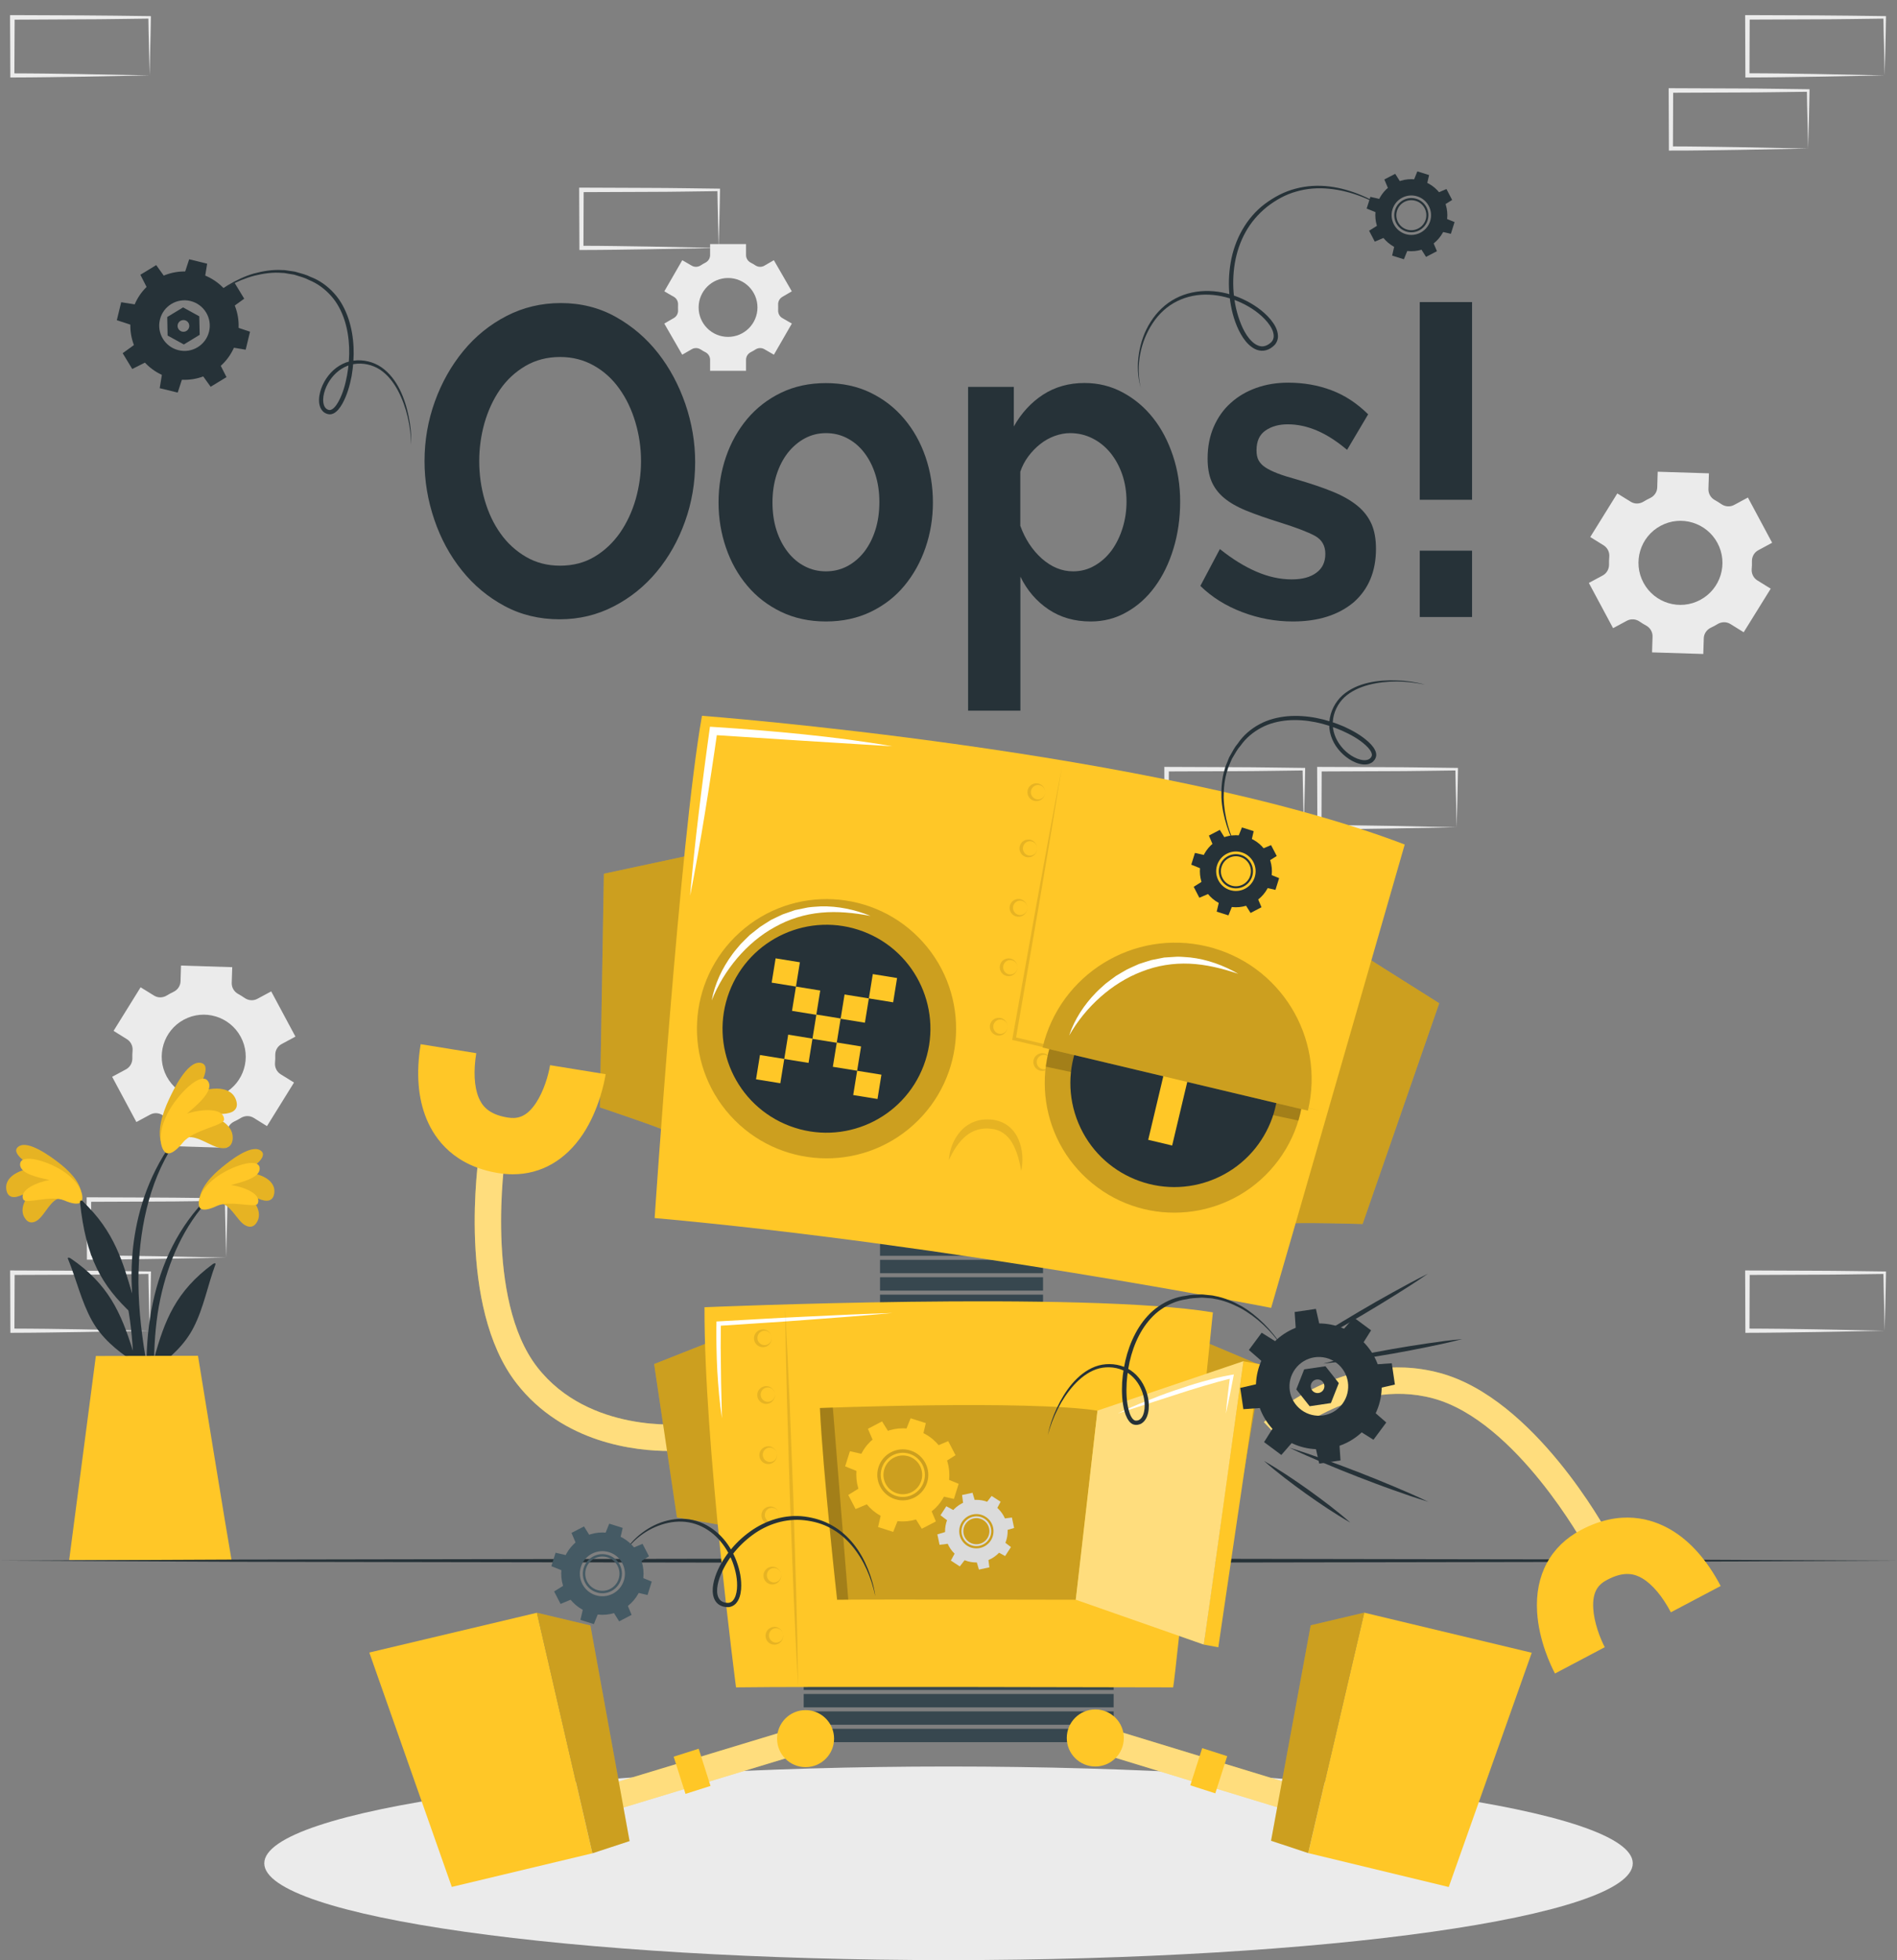 <svg width="4473" height="4620" viewBox="0 0 4473 4620" fill="none" xmlns="http://www.w3.org/2000/svg">
<rect x="0" y="0" width="4473" height="4620" fill="#808080" stroke="none"/>
<g clip-path="url(#clip0_9_1068)">
<path d="M533.188 2964.14L372.669 2967.17L291.381 2968.36C264.213 2968.9 236.936 2968.79 209.66 2969.01H204.897V2964.14L204.356 2827.43V2822.02H209.768L371.586 2822.67C425.49 2822.78 479.501 2823.86 533.404 2824.4H536.435V2827.33C536.219 2850.49 535.461 2873.54 535.028 2896.38L533.188 2964.14ZM533.188 2964.14L531.673 2895.08C531.131 2872.35 530.482 2849.73 530.266 2827.33L533.188 2830.25C479.285 2830.79 425.273 2831.98 371.37 2831.98L209.552 2832.63L214.964 2827.22L214.422 2963.92L209.552 2959.05C236.287 2959.27 262.914 2959.16 289.649 2959.7L370.071 2960.89L533.188 2964.14Z" fill="#EBEBEB"/>
<path d="M352.753 3136.57L192.233 3139.6L110.946 3140.79C83.777 3141.33 56.501 3141.22 29.225 3141.44H24.462V3136.57L23.921 2999.86V2994.45H29.333L191.151 2995.1C245.054 2995.2 299.066 2996.29 352.969 2996.83H356V2999.75C355.783 3022.91 355.026 3045.97 354.593 3068.81L352.753 3136.57ZM352.753 3136.57L351.237 3067.51C350.696 3044.78 350.047 3022.16 349.83 2999.75L352.753 3002.67C298.849 3003.21 244.838 3004.41 190.935 3004.41L29.116 3005.05L34.528 2999.64L33.987 3136.35L29.116 3131.48C55.852 3131.7 82.478 3131.59 109.214 3132.02L189.636 3133.21L352.753 3136.57Z" fill="#EBEBEB"/>
<path d="M352.753 177.729L192.125 180.76L110.837 181.951C83.669 182.492 56.393 182.384 29.116 182.6H24.354V177.729L23.704 41.023V35.611H29.116L190.934 36.26C244.838 36.368 298.849 37.451 352.753 37.992H355.783V40.915C355.567 64.078 354.809 87.133 354.376 109.971L352.753 177.729ZM352.753 177.729L351.237 108.673C350.696 85.942 350.047 63.32 349.83 40.915L352.753 43.837C298.849 44.378 244.838 45.569 190.934 45.569L29.116 46.435L34.528 41.023L33.879 177.729L29.008 172.859C55.743 173.075 82.37 172.967 109.105 173.4L189.527 174.59L352.753 177.729Z" fill="#EBEBEB"/>
<path d="M4443.88 177.729L4283.36 180.76L4201.97 181.951C4174.8 182.492 4147.52 182.384 4120.25 182.6H4115.48V177.729L4114.94 41.023V35.611H4120.36L4282.17 36.26C4336.08 36.368 4390.09 37.451 4443.99 37.992H4447.02V40.915C4446.81 64.078 4446.05 87.133 4445.62 109.971L4443.88 177.729ZM4443.88 177.729L4442.37 108.673C4441.83 85.942 4441.18 63.32 4440.96 40.915L4443.88 43.837C4389.98 44.378 4335.97 45.569 4282.06 45.569L4120.25 46.218L4125.66 40.806L4125.12 177.513L4120.25 172.642C4146.98 172.859 4173.61 172.75 4200.34 173.183L4280.77 174.374L4443.88 177.729Z" fill="#EBEBEB"/>
<path d="M4263.45 350.155L4102.93 353.186L4021.64 354.376C3994.47 354.918 3967.2 354.809 3939.92 354.918H3935.16V350.047L3934.62 213.34V207.928H3940.03L4101.85 208.578C4155.75 208.578 4209.76 209.768 4263.66 210.31H4266.7V213.232C4266.48 236.395 4265.72 259.45 4265.29 282.289L4263.45 350.155ZM4263.45 350.155L4261.93 281.098C4261.39 258.368 4260.74 235.746 4260.53 213.34L4263.45 216.263C4209.54 216.804 4155.53 217.995 4101.63 217.995L3939.81 218.644L3945.22 213.232L3944.68 349.939L3939.81 345.068C3966.55 345.284 3993.17 345.176 4019.91 345.717L4100.33 346.908L4263.45 350.155Z" fill="#EBEBEB"/>
<path d="M3434.66 1949.83L3274.14 1952.86L3192.74 1954.05C3165.57 1954.59 3138.3 1954.48 3111.02 1954.59H3106.26V1949.72L3105.72 1813.01V1807.6H3111.13L3272.95 1808.25C3326.85 1808.36 3380.86 1809.44 3434.77 1809.98H3437.8V1812.9C3437.58 1836.07 3436.82 1859.12 3436.39 1881.96L3434.66 1949.83ZM3434.66 1949.83L3433.14 1880.77C3432.6 1858.04 3431.95 1835.42 3431.74 1813.01L3434.66 1815.94C3380.75 1816.48 3326.74 1817.67 3272.84 1817.67L3111.02 1818.32L3116.43 1812.9L3115.89 1949.61L3111.02 1944.74C3137.76 1944.96 3164.38 1944.85 3191.12 1945.28L3271.54 1946.47L3434.66 1949.83Z" fill="#EBEBEB"/>
<path d="M3254.11 2122.25L3093.59 2125.28L3012.31 2126.47C2985.14 2127.02 2957.86 2126.91 2930.59 2127.12H2925.82V2122.25L2925.28 1985.55V1980.13H2930.69L3092.51 1980.78C3146.42 1980.89 3200.43 1981.97 3254.33 1982.52H3257.36V1985.44C3257.14 2008.6 3256.39 2031.66 3255.95 2054.5L3254.11 2122.25ZM3254.11 2122.25L3252.6 2053.2C3252.06 2030.47 3251.41 2007.84 3251.19 1985.44L3254.11 1988.36C3200.21 1988.9 3146.2 1990.09 3092.3 1990.09L2930.48 1990.74L2935.89 1985.33L2935.35 2122.04L2930.48 2117.17C2957.21 2117.38 2983.84 2117.27 3010.58 2117.82L3091 2119.01L3254.11 2122.25Z" fill="#EBEBEB"/>
<path d="M3074.33 1949.83L2913.81 1952.86L2832.41 1954.05C2805.24 1954.59 2777.97 1954.48 2750.69 1954.59H2745.93V1949.72L2745.39 1813.01V1807.6H2750.8L2912.62 1808.25C2966.52 1808.36 3020.53 1809.44 3074.44 1809.98H3077.47V1812.9C3077.25 1836.07 3076.49 1859.12 3076.06 1881.96L3074.33 1949.83ZM3074.33 1949.83L3072.81 1880.77C3072.38 1858.04 3071.62 1835.42 3071.41 1813.01L3074.33 1815.94C3020.42 1816.48 2966.41 1817.67 2912.51 1817.67L2750.69 1818.32L2756.1 1812.9L2755.56 1949.61L2750.69 1944.74C2777.43 1944.96 2804.05 1944.85 2830.79 1945.28L2911.21 1946.47L3074.33 1949.83Z" fill="#EBEBEB"/>
<path d="M4443.88 3136.57L4283.36 3139.6L4201.97 3140.79C4174.8 3141.33 4147.52 3141.22 4120.25 3141.44H4115.48V3136.57L4114.94 2999.86V2994.45H4120.36L4282.17 2995.1C4336.08 2995.2 4390.09 2996.29 4443.99 2996.83H4447.02V2999.75C4446.81 3022.91 4446.05 3045.97 4445.62 3068.81L4443.88 3136.57ZM4443.88 3136.57L4442.37 3067.51C4441.83 3044.78 4441.18 3022.16 4440.96 2999.75L4443.88 3002.67C4389.98 3003.21 4335.97 3004.41 4282.06 3004.41L4120.25 3005.05L4125.66 2999.64L4125.12 3136.35L4120.25 3131.48C4146.98 3131.7 4173.61 3131.59 4200.34 3132.02L4280.77 3133.21L4443.88 3136.57Z" fill="#EBEBEB"/>
<path d="M1694.49 584.385L1533.97 587.416L1452.68 588.607C1425.52 589.148 1398.24 589.04 1370.96 589.256H1366.2V584.385L1365.66 447.679V442.267H1371.07L1532.89 442.916C1586.79 443.024 1640.8 444.107 1694.71 444.648H1697.74V447.571C1697.52 470.734 1696.76 493.789 1696.33 516.627L1694.49 584.385ZM1694.49 584.385L1692.97 515.329C1692.43 492.598 1691.78 469.976 1691.57 447.571L1694.49 450.493C1640.59 451.034 1586.58 452.225 1532.67 452.225L1370.85 452.874L1376.27 447.462L1375.72 584.169L1370.85 579.298C1397.59 579.515 1424.22 579.406 1450.95 579.948L1531.37 581.138L1694.49 584.385Z" fill="#EBEBEB"/>
<path d="M4111.48 1490.24L4175.23 1387.52L4143.74 1368.04C4134.53 1362.3 4129.45 1351.8 4130.42 1340.98C4130.96 1335.03 4131.18 1328.97 4130.96 1322.9C4130.75 1312.08 4136.38 1301.91 4146.01 1296.82L4178.59 1279.28L4121.44 1172.67L4088.86 1190.2C4079.33 1195.29 4067.75 1194.42 4058.88 1188.25C4053.9 1184.79 4048.81 1181.65 4043.51 1178.73C4033.98 1173.53 4028.03 1163.58 4028.35 1152.64L4029.54 1115.63L3908.75 1111.84L3907.66 1148.96C3907.34 1159.9 3900.63 1169.31 3890.78 1173.97C3888.07 1175.27 3885.48 1176.56 3882.88 1177.97C3880.28 1179.38 3877.68 1180.89 3875.19 1182.41C3865.88 1188.04 3854.41 1188.36 3845.21 1182.63L3813.5 1163.03L3749.74 1265.75L3781.24 1285.34C3790.44 1291.08 3795.53 1301.58 3794.55 1312.4C3794.01 1318.36 3793.8 1324.42 3794.01 1330.37C3794.23 1341.2 3788.6 1351.26 3778.97 1356.46L3746.39 1373.99L3803.54 1480.61L3836.12 1463.07C3845.64 1457.99 3857.23 1458.85 3866.1 1465.02C3871.08 1468.49 3876.17 1471.62 3881.47 1474.44C3891 1479.63 3896.95 1489.59 3896.62 1500.52L3895.43 1537.65L4016.23 1541.44L4017.42 1504.31C4017.74 1493.49 4024.46 1484.07 4034.2 1479.42C4036.9 1478.12 4039.5 1476.82 4042.21 1475.41C4044.8 1474.01 4047.4 1472.49 4049.89 1470.98C4059.2 1465.35 4070.78 1465.02 4080.09 1470.76L4111.48 1490.24ZM4009.19 1413.93C3961.03 1439.8 3901.06 1421.73 3875.19 1373.45C3849.32 1325.29 3867.4 1265.21 3915.57 1239.34C3963.73 1213.47 4023.81 1231.66 4049.68 1279.82C4075.54 1328.1 4057.36 1388.06 4009.19 1413.93Z" fill="#EBEBEB"/>
<path d="M629.521 2654.25L693.274 2551.53L661.777 2532.05C652.576 2526.31 647.489 2515.81 648.463 2504.99C649.004 2499.03 649.221 2492.97 649.004 2486.91C648.788 2476.09 654.416 2465.91 664.05 2460.83L696.63 2443.29L639.479 2336.68L606.899 2354.21C597.374 2359.3 585.792 2358.43 576.917 2352.26C571.938 2348.8 566.851 2345.66 561.547 2342.74C552.022 2337.54 546.069 2327.58 546.393 2316.65L547.584 2279.63L426.789 2275.84L425.706 2312.97C425.381 2323.9 418.671 2333.32 408.821 2337.97C406.115 2339.27 403.517 2340.57 400.919 2341.98C398.322 2343.39 395.724 2344.9 393.234 2346.42C383.926 2352.05 372.452 2352.37 363.252 2346.63L331.538 2327.04L267.785 2429.76L299.282 2449.35C308.483 2455.09 313.57 2465.59 312.596 2476.41C312.055 2482.37 311.838 2488.43 312.055 2494.38C312.271 2505.2 306.643 2515.27 297.009 2520.47L264.429 2538L321.58 2644.62L354.16 2627.08C363.685 2622 375.267 2622.86 384.142 2629.03C389.121 2632.49 394.208 2635.63 399.512 2638.45C409.037 2643.64 414.99 2653.6 414.666 2664.53L413.475 2701.66L534.27 2705.45L535.461 2668.32C535.786 2657.5 542.497 2648.08 552.238 2643.43C554.944 2642.13 557.542 2640.83 560.248 2639.42C562.846 2638.01 565.443 2636.5 567.933 2634.98C577.242 2629.36 588.823 2629.03 598.132 2634.77L629.521 2654.25ZM527.127 2577.94C478.96 2603.81 418.995 2585.73 393.126 2537.46C367.257 2489.29 385.333 2429.22 433.499 2403.35C481.666 2377.48 541.739 2395.67 567.608 2443.83C593.586 2492.11 575.401 2552.07 527.127 2577.94Z" fill="#EBEBEB"/>
<path d="M1867.02 686.672L1824.7 613.285L1802.3 626.274C1795.69 630.062 1787.58 629.738 1781.19 625.516C1777.62 623.243 1774.05 621.079 1770.26 619.13C1763.44 615.667 1759.11 608.847 1759.11 601.271V575.293H1674.36V601.271C1674.36 608.847 1670.03 615.667 1663.21 619.13C1659.42 621.079 1655.74 623.135 1652.28 625.516C1645.89 629.629 1637.77 630.062 1631.17 626.274L1608.76 613.285L1566.44 686.672L1588.96 699.66C1595.56 703.449 1599.24 710.701 1598.81 718.386C1598.7 720.442 1598.7 722.499 1598.7 724.664C1598.7 726.72 1598.7 728.777 1598.81 730.942C1599.24 738.518 1595.56 745.77 1588.96 749.559L1566.33 762.656L1608.66 836.042L1631.17 823.054C1637.77 819.265 1645.89 819.59 1652.28 823.811C1655.74 826.084 1659.42 828.249 1663.21 830.089C1670.03 833.553 1674.36 840.372 1674.36 847.949V873.926H1759.11V847.949C1759.11 840.372 1763.44 833.553 1770.26 830.089C1774.05 828.141 1777.62 826.084 1781.19 823.811C1787.58 819.59 1795.69 819.265 1802.3 823.054L1824.81 836.042L1867.13 762.656L1844.62 749.667C1838.02 745.879 1834.44 738.627 1834.77 731.05C1834.88 728.993 1834.88 726.829 1834.88 724.772C1834.88 722.715 1834.88 720.659 1834.77 718.494C1834.34 710.917 1838.02 703.665 1844.62 699.769L1867.02 686.672ZM1786.06 724.664C1786.06 762.981 1755 794.045 1716.68 794.045C1678.36 794.045 1647.3 762.981 1647.3 724.664C1647.3 686.347 1678.36 655.282 1716.68 655.282C1755.1 655.174 1786.06 686.347 1786.06 724.664Z" fill="#EBEBEB"/>
<path d="M492.057 2820.18C350.588 2958.62 326.884 3172.93 356.649 3360.51C357.407 3364.73 364.01 3363.65 364.01 3359.65C364.01 3316.89 362.711 3274.57 362.819 3232.36C363.577 3230.41 364.226 3228.57 364.984 3226.73C401.894 3199.89 435.881 3169.58 456.879 3128.01C480.475 3081.58 489.784 3029.19 507.86 2980.59C509.484 2975.94 504.613 2977.35 501.366 2979.73C415.315 3043.16 387.931 3111.45 363.252 3202.7C364.443 3155.29 368.015 3107.99 378.189 3060.58C396.806 2973.99 433.608 2888.16 495.737 2823.86C498.118 2821.37 494.547 2817.69 492.057 2820.18Z" fill="#263238"/>
<path d="M518.684 2836.31C543.038 2837.18 558.3 2876.03 577.241 2887.4C587.308 2893.46 597.049 2893.03 604.085 2883.18C622.919 2856.98 597.049 2824.62 572.804 2806.44C590.122 2813.58 604.518 2826.13 623.243 2829.6C634.608 2831.66 643.376 2827.43 645.974 2815.96C654.2 2780.24 609.389 2764.33 578.54 2763.57C593.477 2753.18 636.232 2725.04 613.502 2711.18C590.447 2697.22 540.332 2737.59 523.988 2750.91C499.958 2770.39 471.275 2799.62 470.193 2830.14C468.785 2865.64 499.958 2843.78 518.684 2836.31Z" fill="#FFC727"/>
<path opacity="0.1" d="M518.684 2836.31C543.038 2837.18 558.3 2876.03 577.241 2887.4C587.308 2893.46 597.049 2893.03 604.085 2883.18C622.919 2856.98 597.049 2824.62 572.804 2806.44C590.122 2813.58 604.518 2826.13 623.243 2829.6C634.608 2831.66 643.376 2827.43 645.974 2815.96C654.2 2780.24 609.389 2764.33 578.54 2763.57C593.477 2753.18 636.232 2725.04 613.502 2711.18C590.447 2697.22 540.332 2737.59 523.988 2750.91C499.958 2770.39 471.275 2799.62 470.193 2830.14C468.785 2865.64 499.958 2843.78 518.684 2836.31Z" fill="black"/>
<path d="M511.648 2842.26C542.713 2828.08 602.57 2848.43 607.657 2836.74C617.94 2812.82 570.206 2796.37 544.445 2793.12C568.149 2786.74 613.718 2776.45 612.311 2753.51C610.579 2725.58 542.497 2749.61 508.076 2776.02C464.672 2809.25 464.997 2841.4 472.141 2847.89C481.882 2856.66 506.453 2844.64 511.648 2842.26Z" fill="#FFC727"/>
<path d="M169.936 2806.44C316.601 2939.46 348.423 3152.59 325.801 3341.25C325.152 3345.58 318.549 3344.6 318.441 3340.6C316.817 3297.95 316.492 3255.52 314.761 3213.42C313.895 3211.47 313.245 3209.74 312.379 3207.79C274.496 3182.35 239.426 3153.34 216.804 3112.64C191.476 3067.08 180.111 3015.12 160.303 2967.28C158.463 2962.73 163.442 2963.92 166.797 2966.2C255.229 3026.38 285.211 3093.49 313.354 3183.76C310.431 3136.46 305.019 3089.27 293.004 3042.29C271.14 2956.46 231.091 2872.14 166.472 2810.22C163.875 2807.95 167.338 2804.05 169.936 2806.44Z" fill="#263238"/>
<path d="M143.959 2823.54C119.713 2825.27 105.858 2864.78 87.349 2876.79C77.608 2883.18 67.758 2883.18 60.398 2873.54C40.59 2848 65.16 2814.77 88.648 2795.72C71.546 2803.51 57.692 2816.61 39.183 2820.83C27.926 2823.32 18.942 2819.42 15.911 2808.06C6.278 2772.66 50.548 2755.02 81.288 2753.07C66.026 2743.22 22.189 2716.7 44.378 2701.98C66.892 2687.16 118.522 2725.58 135.408 2738.24C160.195 2756.86 189.96 2784.9 192.234 2815.31C194.939 2851.03 163.009 2830.36 143.959 2823.54Z" fill="#FFC727"/>
<path opacity="0.1" d="M143.959 2823.54C119.713 2825.27 105.858 2864.78 87.349 2876.79C77.608 2883.18 67.758 2883.18 60.398 2873.54C40.59 2848 65.16 2814.77 88.648 2795.72C71.546 2803.51 57.692 2816.61 39.183 2820.83C27.926 2823.32 18.942 2819.42 15.911 2808.06C6.278 2772.66 50.548 2755.02 81.288 2753.07C66.026 2743.22 22.189 2716.7 44.378 2701.98C66.892 2687.16 118.522 2725.58 135.408 2738.24C160.195 2756.86 189.96 2784.9 192.234 2815.31C194.939 2851.03 163.009 2830.36 143.959 2823.54Z" fill="black"/>
<path d="M151.211 2829.27C119.605 2816.29 60.614 2838.91 55.094 2827.33C43.837 2803.73 91.03 2785.54 116.682 2781.32C92.761 2775.8 46.868 2767.25 47.409 2744.31C48.059 2716.27 117.007 2737.7 152.401 2762.81C196.996 2794.42 197.97 2826.57 191.043 2833.28C181.518 2842.59 156.406 2831.44 151.211 2829.27Z" fill="#FFC727"/>
<path d="M319.848 3157.67C330.672 3227.81 344.094 3300.22 365.417 3367.98C367.473 3374.15 376.566 3372.53 375.7 3365.93C366.066 3301.09 348.531 3237.55 338.898 3172.72C329.157 3107.12 323.853 3040.67 327.641 2974.31C333.811 2865.1 363.469 2748.96 434.69 2663.45C436.206 2661.39 432.958 2658.58 431.335 2660.42C288.675 2826.78 311.405 3030.71 311.514 3049C291.273 2980.16 270.491 2901.14 194.074 2831.11C190.826 2828.08 188.229 2829.49 188.77 2834.69C202.408 2962.41 237.911 3029.08 311.947 3097.38C314.003 3117.62 316.601 3137.76 319.848 3157.67Z" fill="#263238"/>
<path d="M435.881 2682.61C461.534 2671.24 496.928 2703.93 522.364 2706.1C535.786 2707.29 545.744 2701.98 548.125 2688.24C554.403 2651.54 511.432 2630.98 477.12 2624.38C498.66 2623.08 519.875 2628.81 541.09 2623.08C553.862 2619.51 560.897 2610.74 557.867 2597.42C548.45 2556.19 493.897 2562.25 461.534 2576.97C471.816 2558.67 502.015 2507.91 471.383 2504.99C440.535 2502.17 408.713 2569.17 398.43 2591.25C383.276 2623.62 368.231 2668.32 382.41 2700.58C398.971 2738.24 420.294 2699.82 435.881 2682.61Z" fill="#FFC727"/>
<path opacity="0.1" d="M435.881 2682.61C461.534 2671.24 496.928 2703.93 522.364 2706.1C535.786 2707.29 545.744 2701.98 548.125 2688.24C554.403 2651.54 511.432 2630.98 477.12 2624.38C498.66 2623.08 519.875 2628.81 541.09 2623.08C553.862 2619.51 560.897 2610.74 557.867 2597.42C548.45 2556.19 493.897 2562.25 461.534 2576.97C471.816 2558.67 502.015 2507.91 471.383 2504.99C440.535 2502.17 408.713 2569.17 398.43 2591.25C383.276 2623.62 368.231 2668.32 382.41 2700.58C398.971 2738.24 420.294 2699.82 435.881 2682.61Z" fill="black"/>
<path d="M431.66 2692.46C456.771 2662.15 529.075 2653.17 528.426 2638.34C527.019 2608.25 469.219 2615.28 440.86 2624.92C462.291 2606.3 504.288 2572.75 491.299 2549.69C475.497 2521.55 416.939 2580.76 394.425 2625.46C366.175 2681.85 382.627 2714.97 393.234 2718.11C408.063 2722.33 427.438 2697.44 431.66 2692.46Z" fill="#FFC727"/>
<path d="M226.004 3196.1L163.117 3676.9H545.961C538.059 3634.25 466.837 3195.56 466.837 3195.56L226.004 3196.1Z" fill="#FFC727"/>
<path d="M0 3678.52L559.166 3675.92L1118.22 3674.95L2236.55 3673.11L3354.78 3674.95L3913.94 3675.82L4473 3678.52L3913.94 3681.12L3354.78 3682.09L2236.55 3683.93L1118.22 3682.09L559.166 3681.12L0 3678.52Z" fill="#263238"/>
<path d="M2236.55 4619.99C3127.62 4619.99 3849.97 4517.83 3849.97 4391.82C3849.97 4265.81 3127.62 4163.65 2236.55 4163.65C1345.49 4163.65 623.135 4265.81 623.135 4391.82C623.135 4517.83 1345.49 4619.99 2236.55 4619.99Z" fill="#EBEBEB"/>
<path d="M1319.61 1459.69C1271.75 1459.69 1228.22 1449.18 1189.25 1428.16C1150.28 1407.14 1116.77 1379.2 1088.97 1344.35C1060.94 1309.49 1039.29 1269.76 1024.02 1224.64C1008.75 1179.79 1001 1133.91 1001 1087C1001 1038.04 1009.2 991.134 1025.39 946.278C1041.57 901.422 1064.13 861.692 1092.62 827.088C1121.1 792.485 1155.06 765.059 1194.26 744.809C1233.46 724.56 1276.31 714.307 1322.34 714.307C1369.52 714.307 1412.82 725.072 1451.79 746.86C1490.76 768.647 1524.03 797.099 1551.61 832.215C1579.19 867.331 1600.61 907.573 1616.11 952.43C1631.38 997.286 1639.13 1042.91 1639.13 1089.05C1639.13 1138.01 1631.15 1184.91 1615.2 1229.26C1599.24 1273.86 1577.14 1313.07 1548.88 1347.16C1520.62 1381.26 1486.89 1408.68 1447.69 1428.93C1408.26 1449.44 1365.64 1459.69 1319.61 1459.69ZM1129.99 1086.74C1129.99 1118.53 1134.32 1149.28 1142.98 1179.02C1151.64 1208.75 1163.95 1234.9 1180.36 1257.71C1196.54 1280.52 1216.6 1298.72 1240.3 1312.56C1264 1326.4 1290.66 1333.32 1320.75 1333.32C1351.51 1333.32 1378.63 1326.15 1402.11 1312.05C1425.81 1297.95 1445.64 1278.98 1462.05 1255.66C1478.23 1232.08 1490.53 1205.68 1498.97 1176.45C1507.17 1147.23 1511.5 1117.24 1511.5 1087C1511.5 1055.21 1506.94 1024.46 1498.05 994.723C1489.17 964.989 1476.63 938.845 1460.22 916.032C1444.04 893.219 1423.99 875.02 1400.28 861.692C1376.58 848.363 1350.15 841.442 1320.75 841.442C1289.98 841.442 1262.86 848.619 1238.7 862.717C1214.77 876.815 1194.72 895.526 1178.76 918.595C1162.81 941.664 1150.73 968.065 1142.3 997.286C1134.09 1026.51 1129.99 1056.5 1129.99 1086.74Z" fill="#263238"/>
<path d="M1947.48 1464.82C1908.28 1464.82 1872.95 1457.13 1841.5 1442C1810.28 1426.88 1783.62 1406.38 1761.96 1380.49C1740.09 1354.6 1723.45 1324.86 1711.83 1291.03C1700.2 1257.2 1694.28 1221.57 1694.28 1184.4C1694.28 1146.46 1700.2 1110.58 1711.83 1076.75C1723.45 1042.91 1740.31 1013.18 1761.96 987.289C1783.84 961.401 1810.28 940.895 1841.5 925.772C1872.72 910.649 1908.05 902.959 1947.48 902.959C1986.68 902.959 2022 910.649 2053 925.772C2083.99 940.895 2110.43 961.401 2132.08 987.289C2153.96 1013.18 2170.59 1042.91 2182.22 1076.75C2193.84 1110.58 2199.76 1146.46 2199.76 1184.4C2199.76 1221.57 2193.84 1257.2 2182.22 1291.03C2170.59 1324.86 2153.96 1354.6 2132.53 1380.49C2111.11 1406.38 2084.67 1426.88 2053.45 1442C2022 1457.13 1986.68 1464.82 1947.48 1464.82ZM1821.45 1184.14C1821.45 1208.24 1824.64 1230.28 1831.02 1250.02C1837.4 1269.76 1846.29 1286.67 1857.68 1301.28C1869.08 1315.89 1882.3 1326.92 1897.79 1334.86C1913.06 1342.81 1929.7 1346.65 1947.48 1346.65C1965.25 1346.65 1981.89 1342.81 1997.16 1334.86C2012.43 1326.92 2025.87 1315.64 2037.27 1301.28C2048.66 1286.67 2057.55 1269.5 2063.93 1249.51C2070.32 1229.51 2073.51 1207.47 2073.51 1183.12C2073.51 1159.79 2070.32 1138.01 2063.93 1118.01C2057.55 1098.02 2048.66 1080.85 2037.27 1066.24C2025.87 1051.63 2012.66 1040.6 1997.16 1032.66C1981.89 1024.71 1965.25 1020.87 1947.48 1020.87C1929.7 1020.87 1913.06 1024.97 1897.79 1033.17C1882.52 1041.37 1869.08 1052.91 1857.68 1067.26C1846.29 1081.87 1837.4 1099.05 1831.02 1119.04C1824.64 1139.03 1821.45 1160.82 1821.45 1184.14Z" fill="#263238"/>
<path d="M2571.7 1464.82C2533.64 1464.82 2500.59 1455.33 2472.33 1436.36C2444.07 1417.4 2421.97 1391.76 2406.01 1359.21V1675H2282.72V911.931H2390.52V1005.23C2408.29 973.448 2431.31 948.585 2459.57 930.13C2487.83 911.931 2520.42 902.703 2557.11 902.703C2589.7 902.703 2619.79 910.137 2647.36 925.003C2674.94 939.87 2698.87 959.863 2718.7 984.983C2738.75 1010.1 2754.25 1039.84 2765.64 1073.93C2777.04 1108.02 2782.74 1144.16 2782.74 1182.09C2782.74 1221.31 2777.49 1258.48 2767.01 1292.82C2756.53 1327.43 2741.94 1357.42 2723.25 1382.79C2704.57 1408.43 2682.23 1428.42 2656.48 1442.77C2630.73 1457.64 2602.47 1464.82 2571.7 1464.82ZM2530.22 1346.65C2548.68 1346.65 2565.55 1342.29 2581.27 1333.07C2597 1324.1 2610.21 1312.05 2621.38 1296.93C2632.32 1281.8 2640.98 1264.12 2647.14 1244.12C2653.29 1224.13 2656.25 1203.37 2656.25 1182.09C2656.25 1159.28 2652.83 1138.01 2646.22 1118.53C2639.39 1098.79 2630.04 1081.87 2618.19 1067.26C2606.11 1052.65 2592.21 1041.37 2575.8 1033.17C2559.62 1024.97 2541.84 1020.87 2522.93 1020.87C2511.31 1020.87 2499.23 1023.17 2486.92 1027.53C2474.61 1032.15 2463.22 1038.3 2452.73 1046.76C2442.25 1054.96 2432.91 1064.7 2424.7 1075.72C2416.5 1086.74 2410.12 1098.79 2405.79 1111.86V1239.25C2416.95 1270.27 2433.82 1296.16 2456.38 1316.41C2479.4 1336.66 2503.78 1346.65 2530.22 1346.65Z" fill="#263238"/>
<path d="M3048.47 1464.82C3007.9 1464.82 2968.48 1457.64 2929.73 1443.03C2890.99 1428.42 2857.94 1407.91 2830.37 1381L2876.4 1294.11C2905.8 1317.69 2934.52 1335.37 2962.55 1347.42C2990.58 1359.47 3018.16 1365.62 3045.96 1365.62C3070.58 1365.62 3089.72 1360.49 3103.85 1349.98C3117.98 1339.73 3125.05 1324.86 3125.05 1305.38C3125.05 1286.16 3116.84 1271.81 3100.2 1262.84C3083.57 1253.86 3056.67 1243.61 3019.3 1231.82C2988.08 1222.08 2961.41 1212.85 2939.3 1203.88C2917.2 1194.91 2899.42 1184.66 2885.98 1173.38C2872.53 1162.1 2862.73 1148.77 2856.58 1134.16C2850.42 1119.29 2847.46 1101.61 2847.46 1080.85C2847.46 1053.16 2852.25 1028.3 2861.82 1006.26C2871.39 984.214 2884.61 965.246 2901.93 949.866C2919.02 934.231 2939.31 922.44 2962.32 914.238C2985.34 906.035 3010.41 901.934 3037.3 901.934C3073.54 901.934 3107.5 907.83 3138.95 919.621C3170.63 931.411 3199.57 950.379 3226.01 976.524L3176.32 1060.34C3151.71 1039.58 3128.01 1024.46 3104.99 1014.72C3081.97 1004.98 3059.18 1000.11 3036.39 1000.11C3015.42 1000.11 2998.1 1004.98 2983.97 1014.72C2969.84 1024.46 2962.78 1039.84 2962.78 1061.37C2962.78 1071.11 2964.37 1079.05 2967.79 1085.2C2971.21 1091.36 2976.45 1097 2983.97 1101.87C2991.27 1106.74 3001.07 1111.35 3012.92 1115.96C3025 1120.58 3039.81 1125.19 3057.59 1130.06C3090.63 1139.8 3119.12 1149.28 3142.82 1159.02C3166.52 1168.77 3185.67 1179.79 3200.71 1192.09C3215.75 1204.39 3226.69 1218.75 3233.98 1235.15C3241.05 1251.3 3244.47 1270.78 3244.47 1293.59C3244.47 1346.65 3226.92 1388.69 3192.05 1419.45C3156.27 1449.44 3108.64 1464.82 3048.47 1464.82Z" fill="#263238"/>
<path d="M3347.7 1177.99V712H3471V1177.99H3347.7ZM3347.7 1454.31V1297.95H3471V1454.31H3347.7Z" fill="#263238"/>
<path d="M2459.42 2928.42H2075.06V2959.92H2459.42V2928.42Z" fill="#37474F"/>
<path d="M2459.42 2969.44H2075.06V3000.94H2459.42V2969.44Z" fill="#37474F"/>
<path d="M2459.42 3010.47H2075.06V3041.96H2459.42V3010.47Z" fill="#37474F"/>
<path d="M2459.42 3051.49H2075.06V3082.99H2459.42V3051.49Z" fill="#37474F"/>
<path d="M2459.42 3092.51H2075.06V3124.01H2459.42V3092.51Z" fill="#37474F"/>
<path d="M2625.89 3910.7H1895.06V3942.19H2625.89V3910.7Z" fill="#37474F"/>
<path d="M2625.89 3951.72H1895.06V3983.22H2625.89V3951.72Z" fill="#37474F"/>
<path d="M2625.89 3992.74H1895.06V4024.24H2625.89V3992.74Z" fill="#37474F"/>
<path d="M2625.89 4033.76H1895.06V4065.26H2625.89V4033.76Z" fill="#37474F"/>
<path d="M2625.89 4074.79H1895.06V4106.28H2625.89V4074.79Z" fill="#37474F"/>
<path d="M1574.45 2668.11C1574.78 2663.88 1414.47 2610.2 1414.47 2610.2L1423.89 2059.37L1636.47 2013.8L1574.45 2668.11Z" fill="#FFC727"/>
<path opacity="0.2" d="M1574.45 2668.11C1574.78 2663.88 1414.47 2610.2 1414.47 2610.2L1423.89 2059.37L1636.47 2013.8L1574.45 2668.11Z" fill="black"/>
<path d="M3042.83 2884.37C3043.91 2880.25 3212.98 2885.02 3212.98 2885.02L3393.63 2364.6L3209.74 2248.68L3042.83 2884.37Z" fill="#FFC727"/>
<path opacity="0.2" d="M3042.83 2884.37C3043.91 2880.25 3212.98 2885.02 3212.98 2885.02L3393.63 2364.6L3209.74 2248.68L3042.83 2884.37Z" fill="black"/>
<path d="M1543.6 2870.95C1543.6 2870.95 1603.03 1980.13 1655.2 1687.13C1655.2 1687.13 2731.32 1768.53 3312.24 1990.53C3312.24 1990.53 3012.74 3031.03 2997.26 3082.66C2997.15 3082.66 2239.37 2933.4 1543.6 2870.95Z" fill="#FFC727"/>
<path opacity="0.1" d="M2504.12 1806.09C2486.59 1913.35 2468.94 2020.62 2450.65 2127.67L2395.23 2448.92L2392.2 2444.37L2752.75 2529.99L2932.86 2573.61L3112.75 2618.1L2931.88 2577.62L2751.23 2536.27L2390.36 2451.95L2386.68 2451.08L2387.33 2447.4L2444.81 2126.47C2464.07 2019.75 2483.99 1912.92 2504.12 1806.09Z" fill="black"/>
<path opacity="0.1" d="M2464.51 1867.24C2464.72 1877.09 2456.82 1887.16 2445.56 1888.13C2440.15 1888.67 2434.2 1886.94 2429.76 1883.04C2425.32 1879.15 2422.62 1873.19 2422.62 1867.24C2422.62 1861.18 2425.32 1855.23 2429.76 1851.44C2434.2 1847.54 2440.15 1845.81 2445.56 1846.35C2456.93 1847.32 2464.72 1857.39 2464.51 1867.24ZM2464.51 1867.24C2464.51 1862.26 2462.23 1857.39 2458.55 1854.25C2454.87 1851.11 2450 1849.81 2445.56 1850.36C2436.47 1851.44 2430.63 1859.56 2430.74 1867.24C2430.63 1874.93 2436.47 1883.04 2445.56 1884.13C2450 1884.67 2454.87 1883.37 2458.55 1880.23C2462.34 1877.09 2464.51 1872.22 2464.51 1867.24Z" fill="black"/>
<path opacity="0.1" d="M2445.67 1999.73C2445.89 2009.58 2437.99 2019.64 2426.73 2020.62C2421.32 2021.16 2415.37 2019.43 2410.93 2015.53C2406.49 2011.63 2403.78 2005.68 2403.78 1999.73C2403.78 1993.66 2406.49 1987.71 2410.93 1983.92C2415.37 1980.03 2421.32 1978.29 2426.73 1978.84C2437.99 1979.81 2445.89 1989.98 2445.67 1999.73ZM2445.67 1999.73C2445.67 1994.75 2443.4 1989.88 2439.72 1986.74C2436.04 1983.6 2431.17 1982.3 2426.73 1982.84C2417.64 1983.92 2411.79 1992.04 2411.9 1999.73C2411.79 2007.41 2417.64 2015.53 2426.73 2016.61C2431.17 2017.15 2436.04 2015.85 2439.72 2012.71C2443.4 2009.58 2445.56 2004.7 2445.67 1999.73Z" fill="black"/>
<path opacity="0.1" d="M2422.4 2139.79C2422.62 2149.64 2414.72 2159.7 2403.46 2160.68C2398.05 2161.22 2392.09 2159.49 2387.66 2155.59C2383.22 2151.69 2380.51 2145.74 2380.51 2139.79C2380.51 2133.83 2383.22 2127.77 2387.66 2123.98C2392.09 2120.09 2398.05 2118.36 2403.46 2118.9C2414.72 2119.87 2422.62 2130.05 2422.4 2139.79ZM2422.4 2139.79C2422.4 2134.81 2420.13 2129.94 2416.45 2126.8C2412.77 2123.66 2407.9 2122.36 2403.46 2122.9C2394.37 2123.98 2388.52 2132.1 2388.63 2139.79C2388.52 2147.47 2394.37 2155.59 2403.46 2156.67C2407.9 2157.21 2412.77 2155.92 2416.45 2152.78C2420.13 2149.64 2422.29 2144.77 2422.4 2139.79Z" fill="black"/>
<path opacity="0.1" d="M2399.13 2279.85C2399.35 2289.7 2391.44 2299.77 2380.19 2300.74C2374.78 2301.28 2368.82 2299.55 2364.38 2295.65C2359.95 2291.76 2357.24 2285.8 2357.24 2279.85C2357.24 2273.9 2359.95 2267.84 2364.38 2264.05C2368.82 2260.15 2374.78 2258.42 2380.19 2258.96C2391.44 2259.93 2399.35 2270 2399.13 2279.85ZM2399.13 2279.85C2399.13 2274.87 2396.86 2270 2393.18 2266.86C2389.5 2263.72 2384.63 2262.42 2380.19 2262.96C2371.1 2264.05 2365.25 2272.16 2365.36 2279.85C2365.25 2287.53 2371.1 2295.65 2380.19 2296.74C2384.63 2297.28 2389.5 2295.98 2393.18 2292.84C2396.86 2289.7 2399.02 2284.83 2399.13 2279.85Z" fill="black"/>
<path opacity="0.1" d="M2478.36 2503.26C2478.58 2513.11 2470.68 2523.17 2459.42 2524.15C2454.01 2524.69 2448.05 2522.96 2443.62 2519.06C2439.18 2515.16 2436.47 2509.21 2436.47 2503.26C2436.47 2497.19 2439.18 2491.24 2443.62 2487.45C2448.05 2483.56 2454.01 2481.82 2459.42 2482.37C2470.78 2483.23 2478.58 2493.41 2478.36 2503.26ZM2478.36 2503.26C2478.36 2498.28 2476.09 2493.41 2472.41 2490.27C2468.73 2487.13 2463.86 2485.83 2459.42 2486.37C2450.33 2487.45 2444.48 2495.57 2444.59 2503.26C2444.48 2510.94 2450.33 2519.06 2459.42 2520.14C2463.86 2520.68 2468.73 2519.38 2472.41 2516.24C2476.2 2513 2478.36 2508.13 2478.36 2503.26Z" fill="black"/>
<path opacity="0.1" d="M2610.63 2535.51C2610.85 2545.36 2602.94 2555.43 2591.69 2556.4C2586.28 2556.94 2580.32 2555.21 2575.88 2551.31C2571.45 2547.42 2568.74 2541.46 2568.74 2535.51C2568.74 2529.45 2571.45 2523.5 2575.88 2519.71C2580.32 2515.81 2586.28 2514.08 2591.69 2514.62C2602.94 2515.49 2610.74 2525.66 2610.63 2535.51ZM2610.63 2535.51C2610.63 2530.53 2608.36 2525.66 2604.68 2522.52C2601 2519.38 2596.13 2518.09 2591.69 2518.63C2582.6 2519.71 2576.75 2527.83 2576.86 2535.51C2576.75 2543.2 2582.6 2551.31 2591.69 2552.4C2596.13 2552.94 2601 2551.64 2604.68 2548.5C2608.36 2545.25 2610.52 2540.38 2610.63 2535.51Z" fill="black"/>
<path opacity="0.1" d="M2742.79 2567.77C2743.01 2577.62 2735.11 2587.68 2723.85 2588.66C2718.44 2589.2 2712.48 2587.47 2708.05 2583.57C2703.61 2579.67 2700.9 2573.72 2700.9 2567.77C2700.9 2561.71 2703.61 2555.75 2708.05 2551.96C2712.48 2548.07 2718.44 2546.34 2723.85 2546.88C2735.11 2547.74 2743.01 2557.92 2742.79 2567.77ZM2742.79 2567.77C2742.79 2562.79 2740.52 2557.92 2736.84 2554.78C2733.16 2551.64 2728.29 2550.34 2723.85 2550.88C2714.76 2551.96 2708.91 2560.08 2709.02 2567.77C2708.91 2575.45 2714.76 2583.57 2723.85 2584.65C2728.29 2585.19 2733.16 2583.89 2736.84 2580.76C2740.52 2577.51 2742.79 2572.64 2742.79 2567.77Z" fill="black"/>
<path opacity="0.1" d="M2874.95 2599.91C2875.17 2609.76 2867.27 2619.83 2856.01 2620.8C2850.6 2621.35 2844.64 2619.61 2840.21 2615.72C2835.77 2611.82 2833.06 2605.87 2833.06 2599.91C2833.06 2593.85 2835.77 2587.9 2840.21 2584.11C2844.64 2580.21 2850.6 2578.48 2856.01 2579.02C2867.37 2580 2875.17 2590.17 2874.95 2599.91ZM2874.95 2599.91C2874.95 2594.94 2872.68 2590.06 2869 2586.93C2865.32 2583.79 2860.45 2582.49 2856.01 2583.03C2846.92 2584.11 2841.07 2592.23 2841.18 2599.91C2841.07 2607.6 2846.92 2615.72 2856.01 2616.8C2860.45 2617.34 2865.32 2616.04 2869 2612.9C2872.79 2609.76 2874.95 2604.89 2874.95 2599.91Z" fill="black"/>
<path opacity="0.1" d="M3007.11 2633.68C3006.57 2643.53 2997.91 2652.95 2986.65 2653.06C2981.13 2653.17 2975.4 2651 2971.28 2646.78C2967.17 2642.56 2965.01 2636.5 2965.44 2630.44C2965.98 2624.48 2969.01 2618.75 2973.77 2615.18C2978.54 2611.6 2984.6 2610.41 2990.01 2611.28C3001.05 2613.23 3008.09 2623.84 3007.11 2633.68ZM3007.11 2633.68C3007.44 2628.71 3005.6 2623.73 3002.24 2620.26C2998.78 2616.91 2994.01 2615.18 2989.58 2615.39C2980.48 2615.72 2973.99 2623.4 2973.45 2631.09C2972.69 2638.66 2977.99 2647.32 2986.98 2649.05C2991.31 2649.92 2996.29 2648.95 3000.18 2646.13C3004.19 2643.32 3006.68 2638.56 3007.11 2633.68Z" fill="black"/>
<path opacity="0.1" d="M2375.86 2419.91C2376.07 2429.76 2368.17 2439.83 2356.92 2440.8C2351.5 2441.34 2345.55 2439.61 2341.11 2435.71C2336.68 2431.82 2333.97 2425.87 2333.97 2419.91C2333.97 2413.96 2336.68 2407.9 2341.11 2404.11C2345.55 2400.21 2351.5 2398.48 2356.92 2399.02C2368.17 2400 2376.07 2410.06 2375.86 2419.91ZM2375.86 2419.91C2375.86 2414.93 2373.59 2410.06 2369.9 2406.92C2366.22 2403.78 2361.35 2402.49 2356.92 2403.03C2347.82 2404.11 2341.98 2412.23 2342.09 2419.91C2341.98 2427.6 2347.82 2435.71 2356.92 2436.8C2361.35 2437.34 2366.22 2436.04 2369.9 2432.9C2373.59 2429.76 2375.75 2424.89 2375.86 2419.91Z" fill="black"/>
<path opacity="0.2" d="M2153.17 2651.92C2278.66 2539.09 2288.92 2345.9 2176.09 2220.41C2063.26 2094.92 1870.06 2084.66 1744.57 2197.49C1619.09 2310.32 1608.83 2503.52 1721.66 2629C1834.49 2754.49 2027.68 2764.75 2153.17 2651.92Z" fill="black"/>
<path d="M2177.96 2511.48C2225.87 2384.91 2162.1 2243.47 2035.53 2195.56C1908.96 2147.65 1767.52 2211.41 1719.61 2337.98C1671.7 2464.55 1735.46 2606 1862.03 2653.91C1988.6 2701.82 2130.05 2638.05 2177.96 2511.48Z" fill="#263238"/>
<path d="M1934.07 2334.64L1876.8 2325.37L1867.52 2382.63L1924.79 2391.91L1934.07 2334.64Z" fill="#FFC727"/>
<path d="M1886.12 2268.09L1828.85 2258.81L1819.57 2316.08L1876.84 2325.36L1886.12 2268.09Z" fill="#FFC727"/>
<path d="M2115.25 2305.2L2057.99 2295.93L2048.71 2353.2L2105.98 2362.47L2115.25 2305.2Z" fill="#FFC727"/>
<path d="M1849.22 2495.93L1791.95 2486.65L1782.67 2543.92L1839.94 2553.2L1849.22 2495.93Z" fill="#FFC727"/>
<path d="M2078.35 2533.04L2021.09 2523.77L2011.81 2581.04L2069.08 2590.31L2078.35 2533.04Z" fill="#FFC727"/>
<path d="M1915.77 2447.98L1858.5 2438.7L1849.23 2495.97L1906.5 2505.24L1915.77 2447.98Z" fill="#FFC727"/>
<path d="M1982.24 2400.57L1924.97 2391.29L1915.69 2448.56L1972.96 2457.83L1982.24 2400.57Z" fill="#FFC727"/>
<path d="M2048.68 2353.26L1991.41 2343.99L1982.14 2401.25L2039.4 2410.53L2048.68 2353.26Z" fill="#FFC727"/>
<path d="M2030.35 2466.44L1973.08 2457.17L1963.8 2514.43L2021.07 2523.71L2030.35 2466.44Z" fill="#FFC727"/>
<path d="M3005.36 2746.35C3112.31 2615.81 3093.2 2423.29 2962.67 2316.33C2832.14 2209.37 2639.61 2228.49 2532.65 2359.02C2425.7 2489.55 2444.81 2682.08 2575.34 2789.03C2705.87 2895.99 2898.4 2876.88 3005.36 2746.35Z" fill="#FFC727"/>
<path opacity="0.2" d="M3005.36 2746.35C3112.31 2615.81 3093.2 2423.29 2962.67 2316.33C2832.14 2209.37 2639.61 2228.49 2532.65 2359.02C2425.7 2489.55 2444.81 2682.08 2575.34 2789.03C2705.87 2895.99 2898.4 2876.88 3005.36 2746.35Z" fill="black"/>
<path opacity="0.2" d="M3066.32 2623.51C3064.91 2629.57 3063.29 2635.31 3061.56 2641.15L2465.91 2514.08C2467.32 2503.47 2469.27 2492.87 2471.76 2482.04C2510.72 2317.84 2675.47 2216.42 2839.77 2255.39C3003.76 2294.46 3105.28 2459.2 3066.32 2623.51Z" fill="black"/>
<path d="M2863.42 2778.97C2988.3 2726.8 3047.24 2583.27 2995.07 2458.39C2942.89 2333.51 2799.37 2274.57 2674.49 2326.75C2549.61 2378.92 2490.67 2522.45 2542.84 2647.33C2595.02 2772.2 2738.55 2831.14 2863.42 2778.97Z" fill="#263238"/>
<path d="M2830.65 2418.9L2774.2 2405.49L2707.41 2686.55L2763.86 2699.96L2830.65 2418.9Z" fill="#FFC727"/>
<path d="M3083.96 2617.77L2458.34 2469.05C2499.36 2296.3 2672.76 2189.58 2845.51 2230.6C3018.26 2271.73 3125.09 2445.02 3083.96 2617.77Z" fill="#FFC727"/>
<path opacity="0.2" d="M3083.96 2617.77L2458.34 2469.05C2499.36 2296.3 2672.76 2189.58 2845.51 2230.6C3018.26 2271.73 3125.09 2445.02 3083.96 2617.77Z" fill="black"/>
<path opacity="0.1" d="M2237.31 2734.46C2238.94 2709.99 2247.92 2685.21 2265.56 2665.62C2274.33 2655.77 2285.91 2647.97 2298.79 2643.32C2311.67 2638.56 2325.64 2637.69 2338.84 2638.88C2352.26 2640.5 2366.01 2645.16 2377.27 2653.71C2388.31 2662.37 2396.64 2673.63 2401.62 2685.86C2411.79 2710.1 2412.98 2735.97 2408.01 2760C2403.89 2735.97 2397.72 2712.7 2386.47 2693.54C2375.32 2674.27 2357.57 2662.26 2336.57 2660.42C2315.03 2657.71 2294.14 2663.56 2277.25 2677.74C2260.26 2691.92 2247.38 2712.27 2237.31 2734.46Z" fill="black"/>
<path d="M1627.27 2111.21C1629.76 2078.52 1633.44 2046.05 1636.58 2013.47C1640.05 1981 1643.62 1948.42 1647.62 1916.06C1651.41 1883.58 1655.63 1851.22 1659.75 1818.75C1663.86 1786.28 1668.51 1754.02 1672.84 1721.55L1674.03 1712.89L1682.8 1713.43C1753.26 1717.87 1823.62 1723.61 1893.87 1730.75C1929.05 1734.32 1964.11 1738.44 1999.08 1742.98C2034.04 1747.96 2069.11 1752.61 2103.85 1759L1892.57 1745.9L1681.5 1732.27L1691.46 1724.15C1686.7 1756.51 1682.26 1788.88 1677.17 1821.13C1672.19 1853.39 1667.21 1885.75 1661.91 1918C1656.71 1950.26 1651.19 1982.52 1645.46 2014.66C1639.4 2046.81 1633.88 2079.07 1627.27 2111.21Z" fill="white"/>
<path d="M1678.15 2358.11C1685.29 2318.82 1703.04 2281.47 1727.07 2248.89C1733.02 2240.67 1739.84 2233.09 1746.34 2225.3C1753.37 2218.04 1760.73 2210.9 1767.98 2203.76C1775.89 2197.37 1783.9 2190.99 1792.01 2184.82C1800.67 2179.3 1809.12 2173.67 1817.88 2168.36C1827.08 2163.93 1836.28 2159.38 1845.59 2155.16L1874.6 2145.09L1904.69 2138.92C1914.76 2137.41 1925.04 2137.08 1935.11 2136.32C1975.8 2135.24 2015.96 2144.01 2052.76 2158.84C2013.58 2151.48 1974.51 2147.47 1936.08 2151.15C1897.66 2154.72 1860.42 2166.2 1827.08 2185.03C1793.42 2203.32 1763.76 2228.65 1738.54 2258.09C1713.54 2287.64 1692.76 2321.09 1678.15 2358.11Z" fill="white"/>
<path d="M2521.01 2440.69C2533.46 2402.81 2556.29 2368.17 2584.54 2339.27C2591.58 2332.02 2599.37 2325.42 2606.84 2318.6C2614.85 2312.32 2623.08 2306.37 2631.3 2300.31C2640.07 2295 2648.84 2289.81 2657.71 2284.83C2667.02 2280.61 2676.22 2276.17 2685.64 2272.16C2695.38 2269.03 2705.12 2265.78 2714.97 2262.86L2745.06 2256.9L2775.7 2254.95C2785.87 2254.85 2796.04 2256.04 2806.22 2256.69C2846.7 2261.23 2885.23 2275.41 2919.65 2295.22C2881.88 2282.56 2843.78 2273.14 2805.14 2271.41C2766.6 2269.68 2728.07 2275.84 2692.46 2289.92C2656.63 2303.45 2623.62 2324.44 2594.72 2349.99C2565.82 2375.75 2540.71 2406.06 2521.01 2440.69Z" fill="white"/>
<path d="M1577.81 3419.94C1499.55 3419.94 1328.21 3402.29 1217.91 3260.5C1076.88 3079.09 1127.86 2731.1 1130.02 2716.27L1191.28 2725.58C1190.74 2728.94 1142.14 3062.1 1266.84 3222.4C1388.71 3379.13 1609.85 3356.62 1612.12 3356.4L1619.05 3417.99C1616.56 3418.31 1601.4 3419.94 1577.81 3419.94Z" fill="#FFC727"/>
<path opacity="0.4" d="M1577.81 3419.94C1499.55 3419.94 1328.21 3402.29 1217.91 3260.5C1076.88 3079.09 1127.86 2731.1 1130.02 2716.27L1191.28 2725.58C1190.74 2728.94 1142.14 3062.1 1266.84 3222.4C1388.71 3379.13 1609.85 3356.62 1612.12 3356.4L1619.05 3417.99C1616.56 3418.31 1601.4 3419.94 1577.81 3419.94Z" fill="white"/>
<path d="M1209.25 2767.79C1198.1 2767.79 1186.63 2766.82 1175.05 2764.98C1071.68 2748.2 1026 2686.4 1005.76 2637.47C985.521 2588.44 980.867 2529.13 991.907 2461.15L1122.99 2482.37C1116.17 2524.47 1118.11 2561.49 1128.61 2586.82C1136.08 2604.79 1150.48 2626.43 1196.37 2633.9C1217.37 2637.26 1239.99 2635.52 1263.8 2599.7C1282.1 2572.1 1293.14 2534.43 1297.03 2510.62L1428.11 2531.83C1425.08 2550.56 1412.2 2616.15 1374.53 2673.08C1333.29 2735 1275.6 2767.79 1209.25 2767.79Z" fill="#FFC727"/>
<path d="M1707.26 3597.23C1707.05 3594.42 1596.21 3576.67 1596.21 3576.67L1542.41 3215.04L1676.63 3162L1707.26 3597.23Z" fill="#FFC727"/>
<path opacity="0.2" d="M1707.26 3597.23C1707.05 3594.42 1596.21 3576.67 1596.21 3576.67L1542.41 3215.04L1676.63 3162L1707.26 3597.23Z" fill="black"/>
<path d="M2802.54 3597.88C2802.86 3595.07 2914.03 3579.81 2914.03 3579.81L2975.83 3219.48L2842.8 3163.52L2802.54 3597.88Z" fill="#FFC727"/>
<path opacity="0.2" d="M2802.54 3597.88C2802.86 3595.07 2914.03 3579.81 2914.03 3579.81L2975.83 3219.48L2842.8 3163.52L2802.54 3597.88Z" fill="black"/>
<path d="M1661.15 3081.15C1661.15 3081.15 2557.27 3042.83 2859.91 3093.27C2859.91 3093.27 2771.04 3960.38 2766.17 3977.15C2766.17 3977.15 1874.82 3974.77 1735.51 3977.15C1735.51 3977.15 1659.96 3400.56 1661.15 3081.15Z" fill="#FFC727"/>
<path opacity="0.2" d="M1933.27 3318.73C1933.27 3318.73 2422.4 3299.47 2587.68 3324.9C2587.68 3324.9 2539.19 3762.08 2536.49 3770.63C2536.49 3770.63 2049.84 3769.44 1973.86 3770.63C1973.86 3770.52 1940.52 3471.35 1933.27 3318.73Z" fill="black"/>
<path opacity="0.2" d="M2000.16 3770.42C1989.01 3770.42 1980.03 3770.52 1973.86 3770.63C1973.86 3770.63 1940.52 3471.35 1933.27 3318.73C1933.27 3318.73 1944.42 3318.3 1963.79 3317.65L2000.16 3770.42Z" fill="black"/>
<path d="M2144.44 3426.65C2117.06 3417.99 2087.83 3433.25 2079.17 3460.64C2070.51 3488.13 2085.78 3517.24 2113.16 3525.9C2140.55 3534.56 2169.77 3519.3 2178.32 3491.92C2187.09 3464.53 2171.83 3435.31 2144.44 3426.65ZM2172.37 3489.97C2164.79 3514.11 2139.14 3527.42 2115.11 3519.84C2091.08 3512.27 2077.66 3486.61 2085.23 3462.48C2092.81 3438.45 2118.46 3425.02 2142.6 3432.6C2166.63 3440.29 2179.94 3465.94 2172.37 3489.97ZM2144.44 3426.65C2117.06 3417.99 2087.83 3433.25 2079.17 3460.64C2070.51 3488.13 2085.78 3517.24 2113.16 3525.9C2140.55 3534.56 2169.77 3519.3 2178.32 3491.92C2187.09 3464.53 2171.83 3435.31 2144.44 3426.65ZM2172.37 3489.97C2164.79 3514.11 2139.14 3527.42 2115.11 3519.84C2091.08 3512.27 2077.66 3486.61 2085.23 3462.48C2092.81 3438.45 2118.46 3425.02 2142.6 3432.6C2166.63 3440.29 2179.94 3465.94 2172.37 3489.97ZM2144.44 3426.65C2117.06 3417.99 2087.83 3433.25 2079.17 3460.64C2070.51 3488.13 2085.78 3517.24 2113.16 3525.9C2140.55 3534.56 2169.77 3519.3 2178.32 3491.92C2187.09 3464.53 2171.83 3435.31 2144.44 3426.65ZM2172.37 3489.97C2164.79 3514.11 2139.14 3527.42 2115.11 3519.84C2091.08 3512.27 2077.66 3486.61 2085.23 3462.48C2092.81 3438.45 2118.46 3425.02 2142.6 3432.6C2166.63 3440.29 2179.94 3465.94 2172.37 3489.97ZM2161.76 3371.66C2103.96 3353.48 2042.37 3385.63 2024.19 3443.32C2006 3501.12 2038.04 3562.7 2095.84 3580.89C2153.53 3599.07 2215.23 3567.03 2233.41 3509.23C2251.6 3451.43 2219.56 3389.85 2161.76 3371.66ZM2186.11 3494.3C2176.16 3525.9 2142.39 3543.55 2110.67 3533.59C2079.07 3523.63 2061.42 3489.86 2071.38 3458.15C2081.34 3426.54 2115.22 3408.9 2146.82 3418.85C2178.43 3428.92 2196.07 3462.69 2186.11 3494.3ZM2178.43 3491.92C2187.09 3464.53 2171.83 3435.31 2144.44 3426.65C2117.06 3417.99 2087.83 3433.25 2079.17 3460.64C2070.51 3488.13 2085.78 3517.24 2113.16 3525.9C2140.55 3534.56 2169.77 3519.3 2178.43 3491.92ZM2172.37 3489.97C2164.79 3514.11 2139.14 3527.42 2115.11 3519.84C2091.08 3512.27 2077.66 3486.61 2085.23 3462.48C2092.81 3438.45 2118.46 3425.02 2142.6 3432.6C2166.63 3440.29 2179.94 3465.94 2172.37 3489.97ZM2144.44 3426.65C2117.06 3417.99 2087.83 3433.25 2079.17 3460.64C2070.51 3488.13 2085.78 3517.24 2113.16 3525.9C2140.55 3534.56 2169.77 3519.3 2178.32 3491.92C2187.09 3464.53 2171.83 3435.31 2144.44 3426.65ZM2172.37 3489.97C2164.79 3514.11 2139.14 3527.42 2115.11 3519.84C2091.08 3512.27 2077.66 3486.61 2085.23 3462.48C2092.81 3438.45 2118.46 3425.02 2142.6 3432.6C2166.63 3440.29 2179.94 3465.94 2172.37 3489.97ZM2144.44 3426.65C2117.06 3417.99 2087.83 3433.25 2079.17 3460.64C2070.51 3488.13 2085.78 3517.24 2113.16 3525.9C2140.55 3534.56 2169.77 3519.3 2178.32 3491.92C2187.09 3464.53 2171.83 3435.31 2144.44 3426.65ZM2172.37 3489.97C2164.79 3514.11 2139.14 3527.42 2115.11 3519.84C2091.08 3512.27 2077.66 3486.61 2085.23 3462.48C2092.81 3438.45 2118.46 3425.02 2142.6 3432.6C2166.63 3440.29 2179.94 3465.94 2172.37 3489.97Z" fill="#FFC727"/>
<path d="M2117.27 3582.84L2077.12 3570.17L2070.41 3599.29L2106.13 3610.66L2117.27 3582.84Z" fill="#FFC727"/>
<path d="M2045.08 3545.17L2025.59 3507.83L2000.16 3523.63L2017.48 3556.86L2045.08 3545.17Z" fill="#FFC727"/>
<path d="M2020.62 3467.45L2033.28 3427.19L2004.06 3420.48L1992.8 3456.2L2020.62 3467.45Z" fill="#FFC727"/>
<path d="M2058.28 3395.15L2095.63 3375.67L2079.82 3350.23L2046.49 3367.66L2058.28 3395.15Z" fill="#FFC727"/>
<path d="M2136 3370.69L2176.16 3383.35L2182.98 3354.24L2147.15 3342.87L2136 3370.69Z" fill="#FFC727"/>
<path d="M2208.3 3408.36L2227.79 3445.81L2253.11 3429.9L2235.8 3396.67L2208.3 3408.36Z" fill="#FFC727"/>
<path d="M2232.77 3486.07L2220.1 3526.34L2249.22 3533.05L2260.47 3497.33L2232.77 3486.07Z" fill="#FFC727"/>
<path d="M2195.1 3558.38L2157.65 3577.86L2173.56 3603.29L2206.79 3585.98L2195.1 3558.38Z" fill="#FFC727"/>
<path d="M2321.31 3579.7C2305.07 3569.09 2283.42 3573.75 2272.81 3589.98C2262.21 3606.22 2266.86 3627.87 2283.1 3638.47C2299.33 3649.08 2320.98 3644.43 2331.59 3628.19C2342.09 3611.95 2337.54 3590.2 2321.31 3579.7ZM2328.02 3625.81C2318.71 3640.1 2299.66 3644.1 2285.48 3634.79C2271.19 3625.48 2267.19 3606.43 2276.49 3592.25C2285.8 3577.97 2304.85 3573.96 2319.03 3583.27C2333.21 3592.58 2337.22 3611.52 2328.02 3625.81ZM2321.31 3579.7C2305.07 3569.09 2283.42 3573.75 2272.81 3589.98C2262.21 3606.22 2266.86 3627.87 2283.1 3638.47C2299.33 3649.08 2320.98 3644.43 2331.59 3628.19C2342.09 3611.95 2337.54 3590.2 2321.31 3579.7ZM2328.02 3625.81C2318.71 3640.1 2299.66 3644.1 2285.48 3634.79C2271.19 3625.48 2267.19 3606.43 2276.49 3592.25C2285.8 3577.97 2304.85 3573.96 2319.03 3583.27C2333.21 3592.58 2337.22 3611.52 2328.02 3625.81ZM2321.31 3579.7C2305.07 3569.09 2283.42 3573.75 2272.81 3589.98C2262.21 3606.22 2266.86 3627.87 2283.1 3638.47C2299.33 3649.08 2320.98 3644.43 2331.59 3628.19C2342.09 3611.95 2337.54 3590.2 2321.31 3579.7ZM2328.02 3625.81C2318.71 3640.1 2299.66 3644.1 2285.48 3634.79C2271.19 3625.48 2267.19 3606.43 2276.49 3592.25C2285.8 3577.97 2304.85 3573.96 2319.03 3583.27C2333.21 3592.58 2337.22 3611.52 2328.02 3625.81ZM2342.52 3547.12C2308.32 3524.82 2262.64 3534.56 2240.34 3568.66C2218.15 3602.86 2227.79 3648.54 2261.88 3670.84C2295.98 3693.03 2341.76 3683.39 2364.06 3649.19C2386.25 3615.2 2376.62 3569.42 2342.52 3547.12ZM2336.13 3631.11C2323.9 3649.84 2298.79 3655.14 2280.17 3643.02C2261.45 3630.9 2256.15 3605.68 2268.38 3587.06C2280.61 3568.33 2305.72 3563.03 2324.34 3575.26C2342.95 3587.28 2348.26 3612.39 2336.13 3631.11ZM2331.59 3628.19C2342.2 3611.95 2337.54 3590.31 2321.41 3579.7C2305.18 3569.09 2283.53 3573.75 2272.92 3589.98C2262.31 3606.22 2266.97 3627.87 2283.21 3638.47C2299.33 3648.97 2320.98 3644.32 2331.59 3628.19ZM2328.02 3625.81C2318.71 3640.1 2299.66 3644.1 2285.48 3634.79C2271.19 3625.48 2267.19 3606.43 2276.49 3592.25C2285.8 3577.97 2304.85 3573.96 2319.03 3583.27C2333.21 3592.58 2337.22 3611.52 2328.02 3625.81ZM2321.31 3579.7C2305.07 3569.09 2283.42 3573.75 2272.81 3589.98C2262.21 3606.22 2266.86 3627.87 2283.1 3638.47C2299.33 3649.08 2320.98 3644.43 2331.59 3628.19C2342.09 3611.95 2337.54 3590.2 2321.31 3579.7ZM2328.02 3625.81C2318.71 3640.1 2299.66 3644.1 2285.48 3634.79C2271.19 3625.48 2267.19 3606.43 2276.49 3592.25C2285.8 3577.97 2304.85 3573.96 2319.03 3583.27C2333.21 3592.58 2337.22 3611.52 2328.02 3625.81ZM2321.31 3579.7C2305.07 3569.09 2283.42 3573.75 2272.81 3589.98C2262.21 3606.22 2266.86 3627.87 2283.1 3638.47C2299.33 3649.08 2320.98 3644.43 2331.59 3628.19C2342.09 3611.95 2337.54 3590.2 2321.31 3579.7ZM2328.02 3625.81C2318.71 3640.1 2299.66 3644.1 2285.48 3634.79C2271.19 3625.48 2267.19 3606.43 2276.49 3592.25C2285.8 3577.97 2304.85 3573.96 2319.03 3583.27C2333.21 3592.58 2337.22 3611.52 2328.02 3625.81Z" fill="#DBDBDB"/>
<path d="M2275.52 3676.03L2251.71 3660.55L2242.07 3678.3L2263.18 3692.05L2275.52 3676.03Z" fill="#DBDBDB"/>
<path d="M2235.36 3638.58L2229.52 3610.76L2210.25 3616.5L2215.45 3641.18L2235.36 3638.58Z" fill="#DBDBDB"/>
<path d="M2233.63 3583.7L2249.11 3559.89L2231.36 3550.26L2217.61 3571.47L2233.63 3583.7Z" fill="#DBDBDB"/>
<path d="M2271.08 3543.66L2298.9 3537.81L2293.16 3518.44L2268.48 3523.74L2271.08 3543.66Z" fill="#DBDBDB"/>
<path d="M2325.96 3541.81L2349.77 3557.4L2359.41 3539.65L2338.19 3525.9L2325.96 3541.81Z" fill="#DBDBDB"/>
<path d="M2366.01 3579.37L2371.85 3607.08L2391.23 3601.45L2386.03 3576.78L2366.01 3579.37Z" fill="#DBDBDB"/>
<path d="M2367.85 3634.25L2352.37 3657.96L2370.01 3667.59L2383.76 3646.48L2367.85 3634.25Z" fill="#DBDBDB"/>
<path d="M2330.29 3674.3L2302.58 3680.15L2308.21 3699.52L2332.89 3694.22L2330.29 3674.3Z" fill="#DBDBDB"/>
<path d="M2838.26 3876.27L2872.68 3882.66L2971.18 3215.58L2931.99 3208.44L2838.26 3876.27Z" fill="#FFC727"/>
<path d="M2536.59 3770.53L2587.79 3324.79L2931.99 3208.33C2931.99 3208.33 2838.26 3883.42 2838.26 3876.17L2536.59 3770.53Z" fill="#FFC727"/>
<path opacity="0.4" d="M2536.59 3770.53L2587.79 3324.79L2931.99 3208.33C2931.99 3208.33 2838.26 3883.42 2838.26 3876.17L2536.59 3770.53Z" fill="white"/>
<path d="M1702.28 3342.87C1696.66 3305.96 1693.62 3268.73 1691.35 3231.49C1690.27 3212.87 1689.84 3194.15 1689.4 3175.53C1689.08 3156.92 1688.75 3138.19 1689.29 3119.57L1689.4 3114.7L1694.17 3114.48C1762.57 3110.8 1830.87 3106.37 1899.28 3103.34C1967.69 3099.98 2036.09 3096.84 2104.5 3094.79C2036.31 3100.96 1968.01 3106.26 1899.71 3111.13C1831.41 3116.43 1763.11 3120.33 1694.82 3124.98L1699.69 3119.79L1699.36 3175.53L1700.01 3231.28C1700.12 3249.89 1700.44 3268.51 1700.98 3287.13L1702.28 3342.87Z" fill="white"/>
<path d="M2635.74 3331.4C2657.06 3321.22 2678.71 3311.81 2700.69 3303.15C2722.55 3294.27 2744.63 3285.83 2766.93 3278.14C2789.23 3270.57 2811.63 3263.1 2834.47 3256.71C2857.2 3250.33 2880.15 3244.37 2903.63 3240.58L2909.37 3239.61L2908.29 3245.13C2902.88 3274.03 2897.25 3302.82 2890.54 3331.51C2893.03 3302.17 2896.6 3273.06 2900.39 3243.94L2905.15 3248.49C2882.42 3253.9 2859.91 3260.28 2837.39 3266.89C2814.88 3273.6 2792.47 3280.63 2770.17 3287.99L2635.74 3331.4Z" fill="white"/>
<path opacity="0.1" d="M1851.22 3082.99L1856.96 3194.47L1861.94 3305.96L1870.6 3529.04L1877.31 3752.12L1880.01 3863.72L1881.85 3975.31L1876.01 3863.83L1871.03 3752.34L1862.48 3529.26L1855.77 3306.18L1853.06 3194.58L1851.22 3082.99Z" fill="black"/>
<path opacity="0.1" d="M1819.29 3150.2C1821.46 3159.84 1815.72 3171.2 1804.89 3174.45C1799.7 3176.07 1793.53 3175.53 1788.33 3172.61C1783.25 3169.69 1779.46 3164.38 1778.27 3158.54C1777.08 3152.69 1778.48 3146.31 1782.16 3141.65C1785.74 3137 1791.26 3134.08 1796.67 3133.54C1807.82 3132.13 1817.56 3140.46 1819.29 3150.2ZM1819.29 3150.2C1818.32 3145.33 1815.18 3141 1810.96 3138.62C1806.73 3136.24 1801.65 3136.02 1797.53 3137.32C1788.88 3140.14 1784.65 3149.34 1786.28 3156.81C1787.68 3164.38 1795.04 3171.2 1804.14 3170.45C1808.57 3170.12 1813.12 3167.85 1816.04 3164.06C1819.07 3160.27 1820.26 3155.08 1819.29 3150.2Z" fill="black"/>
<path opacity="0.1" d="M1826.98 3283.88C1829.14 3293.51 1823.4 3304.88 1812.58 3308.13C1807.38 3309.75 1801.21 3309.21 1796.02 3306.29C1790.93 3303.36 1787.14 3298.06 1785.95 3292.21C1784.76 3286.37 1786.17 3279.98 1789.85 3275.33C1793.42 3270.67 1798.94 3267.75 1804.35 3267.21C1815.5 3265.8 1825.24 3274.14 1826.98 3283.88ZM1826.98 3283.88C1826 3279.01 1822.86 3274.68 1818.64 3272.3C1814.42 3269.92 1809.33 3269.7 1805.22 3271C1796.56 3273.81 1792.34 3283.01 1793.96 3290.48C1795.37 3298.06 1802.73 3304.88 1811.82 3304.12C1816.26 3303.69 1820.81 3301.52 1823.73 3297.73C1826.65 3293.95 1827.84 3288.64 1826.98 3283.88Z" fill="black"/>
<path opacity="0.1" d="M1831.85 3425.67C1834.01 3435.31 1828.27 3446.67 1817.45 3449.92C1812.25 3451.54 1806.09 3451 1800.89 3448.08C1795.8 3445.16 1792.01 3439.85 1790.82 3434.01C1789.63 3428.16 1791.04 3421.78 1794.72 3417.12C1798.29 3412.47 1803.81 3409.55 1809.22 3409C1820.37 3407.71 1830.11 3416.04 1831.85 3425.67ZM1831.85 3425.67C1830.87 3420.8 1827.73 3416.47 1823.51 3414.09C1819.29 3411.71 1814.2 3411.49 1810.09 3412.79C1801.43 3415.61 1797.21 3424.81 1798.83 3432.28C1800.24 3439.85 1807.6 3446.67 1816.69 3445.91C1821.13 3445.48 1825.68 3443.32 1828.6 3439.53C1831.52 3435.74 1832.71 3430.54 1831.85 3425.67Z" fill="black"/>
<path opacity="0.1" d="M1836.72 3567.58C1838.88 3577.21 1833.14 3588.57 1822.32 3591.82C1817.13 3593.45 1810.96 3592.9 1805.76 3589.98C1800.67 3587.06 1796.88 3581.76 1795.69 3575.91C1794.5 3570.07 1795.91 3563.68 1799.48 3559.03C1803.05 3554.37 1808.57 3551.45 1813.99 3550.91C1825.24 3549.5 1834.98 3557.94 1836.72 3567.58ZM1836.72 3567.58C1835.74 3562.71 1832.6 3558.38 1828.38 3555.99C1824.16 3553.61 1819.07 3553.4 1814.96 3554.7C1806.3 3557.51 1802.08 3566.71 1803.7 3574.18C1805.11 3581.76 1812.47 3588.57 1821.56 3587.82C1826 3587.49 1830.55 3585.22 1833.47 3581.43C1836.39 3577.64 1837.58 3572.45 1836.72 3567.58Z" fill="black"/>
<path opacity="0.1" d="M1841.59 3709.48C1843.75 3719.11 1838.02 3730.48 1827.19 3733.72C1822 3735.35 1815.83 3734.81 1810.63 3731.88C1805.54 3728.96 1801.76 3723.66 1800.56 3717.81C1799.37 3711.97 1800.78 3705.58 1804.46 3700.93C1808.03 3696.27 1813.55 3693.35 1818.97 3692.81C1830.11 3691.4 1839.86 3699.84 1841.59 3709.48ZM1841.59 3709.48C1840.61 3704.61 1837.47 3700.28 1833.25 3697.9C1829.03 3695.52 1823.94 3695.3 1819.83 3696.6C1811.17 3699.41 1806.95 3708.61 1808.57 3716.08C1809.98 3723.66 1817.34 3730.48 1826.43 3729.72C1830.87 3729.39 1835.42 3727.12 1838.34 3723.33C1841.26 3719.54 1842.45 3714.35 1841.59 3709.48Z" fill="black"/>
<path opacity="0.1" d="M1846.46 3851.38C1848.62 3861.01 1842.89 3872.38 1832.06 3875.63C1826.87 3877.25 1820.7 3876.71 1815.5 3873.79C1810.41 3870.86 1806.63 3865.56 1805.44 3859.71C1804.25 3853.87 1805.65 3847.48 1809.22 3842.83C1812.8 3838.17 1818.32 3835.25 1823.73 3834.71C1834.99 3833.3 1844.73 3841.75 1846.46 3851.38ZM1846.46 3851.38C1845.48 3846.51 1842.35 3842.18 1838.12 3839.8C1833.9 3837.42 1828.82 3837.2 1824.7 3838.5C1816.04 3841.31 1811.82 3850.51 1813.45 3857.98C1814.85 3865.56 1822.21 3872.38 1831.3 3871.62C1835.74 3871.19 1840.29 3869.02 1843.21 3865.23C1846.13 3861.45 1847.32 3856.25 1846.46 3851.38Z" fill="black"/>
<path d="M1890.28 4068.3L1382.92 4222.05L1400.88 4281.3L1908.24 4127.55L1890.28 4068.3Z" fill="#FFC727"/>
<path opacity="0.4" d="M1890.28 4068.3L1382.92 4222.05L1400.88 4281.3L1908.24 4127.55L1890.28 4068.3Z" fill="white"/>
<path d="M1647.46 4121.73L1588.46 4140.5L1616.34 4228.18L1675.34 4209.41L1647.46 4121.73Z" fill="#FFC727"/>
<path d="M1396.83 4368.22L1265.97 3801.26L870.787 3895L1065.29 4447.46L1396.83 4368.22Z" fill="#FFC727"/>
<path d="M1484.51 4339.43L1396.83 4368.22L1265.97 3801.27L1392.07 3831.25L1484.51 4339.43Z" fill="#FFC727"/>
<path opacity="0.2" d="M1484.51 4339.43L1396.83 4368.22L1265.97 3801.27L1392.07 3831.25L1484.51 4339.43Z" fill="black"/>
<path d="M1899.5 4165.17C1936.62 4165.17 1966.71 4135.07 1966.71 4097.95C1966.71 4060.83 1936.62 4030.73 1899.5 4030.73C1862.37 4030.73 1832.28 4060.83 1832.28 4097.95C1832.28 4135.07 1862.37 4165.17 1899.5 4165.17Z" fill="#FFC727"/>
<path d="M2591.6 4066.69L2573.52 4125.9L3080.57 4280.71L3098.65 4221.5L2591.6 4066.69Z" fill="#FFC727"/>
<path opacity="0.4" d="M2591.6 4066.69L2573.52 4125.9L3080.57 4280.71L3098.65 4221.5L2591.6 4066.69Z" fill="white"/>
<path d="M2834.69 4120.37L2806.61 4207.98L2865.57 4226.88L2893.65 4139.26L2834.69 4120.37Z" fill="#FFC727"/>
<path d="M3084.61 4367.68L3216.77 3801.05L3611.74 3895.54L3416.04 4447.67L3084.61 4367.68Z" fill="#FFC727"/>
<path d="M2997.05 4338.67L3084.61 4367.68L3216.77 3801.05L3090.56 3830.81L2997.05 4338.67Z" fill="#FFC727"/>
<path opacity="0.2" d="M2997.05 4338.67L3084.61 4367.68L3216.77 3801.05L3090.56 3830.81L2997.05 4338.67Z" fill="black"/>
<path d="M2515.38 4096.22C2515.27 4133.34 2545.36 4163.54 2582.49 4163.65C2619.61 4163.76 2649.81 4133.67 2649.92 4096.54C2650.03 4059.42 2619.94 4029.22 2582.81 4029.11C2545.69 4029 2515.49 4059.09 2515.38 4096.22Z" fill="#FFC727"/>
<path d="M3023.02 3396.99C3024.65 3395.47 3187.55 3244.37 3379.24 3296C3575.26 3348.93 3737.19 3644.21 3738.7 3647.13L3793.15 3617.69C3786.11 3604.59 3617.26 3296 3395.26 3236.15C3169.47 3175.32 2987.84 3344.71 2980.16 3351.96L3023.02 3396.99Z" fill="#FFC727"/>
<path opacity="0.4" d="M3023.02 3396.99C3024.65 3395.47 3187.55 3244.37 3379.24 3296C3575.26 3348.93 3737.19 3644.21 3738.7 3647.13L3793.15 3617.69C3786.11 3604.59 3617.26 3296 3395.26 3236.15C3169.47 3175.32 2987.84 3344.71 2980.16 3351.96L3023.02 3396.99Z" fill="white"/>
<path d="M3666.51 3944.47L3783.95 3882.44C3772.69 3861.12 3758.84 3824.43 3756.78 3791.31C3754.18 3748.44 3771.17 3733.29 3790.01 3723.44C3831.14 3701.68 3855.71 3710.34 3872.49 3720.19C3895.97 3734.05 3919.9 3762.52 3939.81 3800.18L4057.25 3738.16C4025.1 3677.33 3985.71 3632.74 3940.03 3605.78C3894.46 3578.94 3820.75 3557.08 3728.1 3606C3655.9 3644.1 3619.1 3712.73 3624.4 3799.32C3628.41 3867.51 3657.63 3927.69 3666.51 3944.47Z" fill="#FFC727"/>
<path d="M3047.81 3190.14C3073.25 3172.61 3099.33 3156.05 3125.42 3139.6C3151.5 3123.04 3178.02 3107.34 3204.54 3091.54C3231.17 3075.95 3257.79 3060.47 3284.96 3045.64L3325.55 3023.46C3339.3 3016.42 3352.83 3009.06 3366.79 3002.24C3354.13 3011.12 3341.14 3019.45 3328.26 3028L3289.18 3052.79C3263.1 3069.24 3236.58 3085.04 3210.06 3100.85C3183.43 3116.43 3156.81 3131.91 3129.64 3146.74C3102.58 3161.68 3075.52 3176.4 3047.81 3190.14Z" fill="#263238"/>
<path d="M2980.38 3443.43C3016.85 3464.21 3051.38 3487.59 3085.37 3511.72C3119.25 3536.08 3152.69 3561.08 3184.08 3588.79C3147.61 3568.01 3113.08 3544.63 3079.09 3520.49C3045.21 3496.14 3011.87 3471.13 2980.38 3443.43Z" fill="#263238"/>
<path d="M3040.23 3412.25C3068.38 3420.8 3096.08 3430.44 3123.69 3440.29C3151.39 3450.03 3178.67 3460.53 3206.06 3471.03C3233.33 3481.74 3260.61 3492.57 3287.56 3504.04L3327.93 3521.36C3341.25 3527.53 3354.78 3533.26 3367.98 3539.76C3353.91 3535.54 3340.06 3530.77 3326.09 3526.34L3284.64 3511.83C3256.93 3502.09 3229.65 3491.59 3202.27 3481.09C3174.99 3470.38 3147.71 3459.55 3120.76 3448.08C3093.59 3436.61 3066.64 3424.92 3040.23 3412.25Z" fill="#263238"/>
<path d="M3120.11 3213.85C3147.07 3206.81 3174.23 3200.97 3201.4 3195.34C3228.57 3189.6 3255.85 3184.62 3283.23 3179.65C3310.62 3174.99 3338 3170.34 3365.49 3166.44L3406.73 3160.7C3420.59 3159.19 3434.33 3157.35 3448.19 3156.16C3434.77 3159.73 3421.13 3162.65 3407.6 3166.01L3366.9 3174.67C3339.73 3180.4 3312.46 3185.38 3285.07 3190.36C3257.69 3195.02 3230.3 3199.67 3202.81 3203.57C3175.32 3207.46 3147.82 3211.25 3120.11 3213.85Z" fill="#263238"/>
<path d="M2470.57 3382.38C2475.11 3360.51 2482.47 3339.08 2492 3318.84C2501.52 3298.49 2513.11 3279.01 2527.72 3261.69C2542.33 3244.59 2560.41 3229.44 2582.16 3221.1C2603.81 3212.98 2628.71 3213.09 2650.46 3221.75C2672.43 3230.3 2689.86 3248.81 2699.17 3270.13C2704.04 3280.74 2707.07 3292.11 2708.37 3303.8C2709.45 3315.49 2709.02 3327.5 2704.37 3339.19C2701.98 3344.93 2698.3 3350.66 2692.46 3354.56C2689.64 3356.51 2686.07 3357.7 2682.72 3358.24C2679.36 3358.67 2675.9 3358.57 2671.89 3357.27C2664.64 3354.24 2661.07 3348.39 2657.93 3343.09C2655.12 3337.67 2652.95 3332.05 2651.54 3326.42C2645.48 3303.8 2644.83 3280.85 2645.92 3258.12C2649.16 3212.87 2661.07 3167.63 2685.42 3128.66C2697.76 3109.4 2713.13 3091.75 2732.4 3078.77C2751.34 3065.78 2773.53 3056.79 2796.15 3054.2C2807.3 3051.49 2818.77 3051.71 2830.14 3051.16C2835.88 3050.52 2841.51 3051.92 2847.13 3052.25C2852.76 3053 2858.5 3052.9 2864.02 3054.52C2886.53 3058.53 2907.64 3067.62 2927.34 3078.55C2946.93 3089.91 2964.47 3104.42 2980.38 3120.11C2996.18 3136.02 3010.58 3153.45 3022.16 3172.61C2996.61 3136.13 2963.6 3104.42 2924.74 3083.1C2905.15 3072.92 2884.48 3064.59 2862.72 3061.23C2857.42 3059.72 2851.79 3060.04 2846.38 3059.39C2840.86 3059.28 2835.44 3057.98 2830.03 3058.74C2819.1 3059.5 2808.06 3059.5 2797.45 3062.31C2775.59 3065.34 2755.35 3074.11 2737.6 3086.34C2719.74 3098.57 2705.23 3115.46 2693.65 3133.86C2670.7 3171.09 2659.45 3215.04 2656.63 3258.77C2655.44 3280.63 2655.98 3302.93 2661.39 3323.6C2663.99 3333.56 2668.65 3344.71 2675.47 3347.85C2676.33 3347.96 2676.87 3348.39 2677.96 3348.39C2679.04 3348.28 2680.12 3348.5 2681.2 3348.28C2683.26 3347.96 2685.21 3347.42 2686.94 3346.12C2690.51 3343.84 2693.33 3339.95 2695.17 3335.4C2698.95 3326.2 2699.71 3315.27 2698.74 3304.77C2697.65 3294.16 2694.95 3283.66 2690.62 3273.92C2682.07 3254.44 2666.91 3237.66 2647.22 3229.44C2627.62 3221.1 2604.68 3220.45 2584.44 3227.49C2563.98 3234.85 2546.44 3248.92 2531.72 3265.15C2502.28 3298.17 2482.37 3339.41 2470.57 3382.38Z" fill="#263238"/>
<path d="M1470.33 3662.93C1480.83 3643.24 1496.09 3626.24 1514.06 3612.71C1531.91 3599.29 1552.59 3588.79 1574.67 3583.7C1596.64 3578.4 1620.35 3578.29 1642.32 3585C1664.4 3591.6 1684.21 3604.49 1700.12 3620.94C1716.14 3637.39 1728.04 3657.41 1736.27 3678.63C1744.28 3699.95 1749.15 3722.68 1747.42 3746.06C1746.23 3757.54 1743.96 3769.88 1734.86 3779.83C1730.32 3784.7 1723.39 3787.95 1716.68 3788.06C1710.19 3787.95 1704.02 3786.98 1698.06 3783.84C1692.11 3780.81 1687.35 3775.4 1684.64 3769.55C1681.93 3763.6 1680.85 3757.43 1680.53 3751.37C1680.09 3739.24 1682.69 3727.77 1686.26 3716.73C1693.52 3694.76 1705.42 3675.06 1719.39 3657.09C1733.35 3639.23 1749.91 3623.21 1768.42 3610.01C1805.11 3583.38 1851.76 3568.55 1897.33 3574.5C1919.85 3577.53 1942.14 3584.03 1961.84 3595.5C1981.76 3606.54 1998.97 3622.02 2012.93 3639.55C2027 3657.2 2037.93 3677.11 2046.27 3697.79C2054.71 3718.46 2060.88 3740.11 2063.91 3762.19C2054.82 3718.79 2036.96 3676.68 2008.6 3643.13C1994.53 3626.35 1977.54 3611.95 1958.27 3601.78C1939.22 3591.28 1917.79 3585.54 1896.25 3583.16C1852.95 3578.4 1809.01 3592.25 1774.15 3618.12C1739.3 3643.78 1710.73 3679.6 1696.33 3720.09C1692.98 3730.15 1690.59 3740.76 1690.92 3750.93C1691.13 3761 1694.71 3770.74 1702.82 3774.85C1706.61 3777.02 1711.81 3777.89 1716.35 3777.99C1720.79 3777.89 1724.69 3776.15 1727.72 3772.91C1734 3766.3 1736.7 3755.48 1737.68 3745.2C1739.41 3724.09 1734.97 3702.23 1727.4 3681.98C1719.71 3661.74 1708.35 3642.8 1693.62 3627C1678.9 3611.2 1660.39 3598.86 1639.94 3592.15C1619.48 3585.33 1597.07 3584.79 1575.75 3589.33C1533.32 3598.42 1493.92 3625.16 1470.33 3662.93Z" fill="#263238"/>
<path d="M969.61 1048.95C968.419 1004.46 958.894 959.544 938.221 920.469C927.83 901.094 914.083 883.235 896.007 871.22C877.931 859.53 855.526 854.659 834.527 858.123C813.42 861.479 794.695 874.143 781.706 891.028C775.104 899.471 770.016 908.996 766.444 918.954C762.981 928.912 761.032 939.736 762.548 949.586C763.305 954.456 765.037 959.002 767.96 962.033C769.367 963.657 771.099 964.631 773.047 965.497C773.913 966.038 775.104 966.038 776.186 966.363C777.268 966.579 777.918 966.254 778.784 966.363C786.144 964.956 793.396 955.214 798.267 946.23C808.55 927.396 814.395 905.857 818.399 884.317C826.084 841.238 825.651 795.885 812.23 754.213C805.411 733.539 795.344 713.84 780.84 697.604C766.444 681.476 748.91 668.163 728.452 659.937C718.819 654.633 708.103 652.035 697.712 648.68C692.517 646.623 686.997 646.623 681.585 645.432C676.173 644.675 670.761 643.159 665.349 643.268C643.376 641.319 621.295 644.566 599.972 649.762C557.217 661.127 517.602 684.074 484.047 713.407C499.85 697.496 517.926 684.074 537.085 672.384C556.351 660.911 576.809 650.953 598.565 644.675C620.321 638.83 643.051 635.041 665.782 636.557C671.518 636.232 677.039 637.747 682.775 638.397C688.404 639.479 694.14 639.479 699.552 641.428C710.484 644.675 721.741 647.164 731.916 652.468C753.239 660.369 772.722 674.441 787.984 691.542C803.571 708.644 814.286 729.535 821.647 751.182C836.042 794.803 836.8 841.671 829.115 886.374C824.785 908.671 818.616 930.86 807.359 951.317C804.545 956.405 801.189 961.384 797.184 966.038C792.963 970.368 787.984 975.13 780.191 976.429C776.078 976.862 772.614 976.104 769.475 974.805C766.228 973.506 763.197 971.558 760.816 968.96C755.945 963.873 753.78 957.379 752.806 951.209C751.074 938.87 753.564 926.964 757.352 915.923C761.357 904.883 766.986 894.6 774.238 885.4C788.417 866.999 809.74 853.144 833.12 850.113C856.283 846.866 880.529 852.711 899.579 865.808C918.629 879.122 932.592 898.064 942.658 918.196C952.725 938.545 959.327 960.193 963.765 982.274C968.311 1004.14 970.368 1026.65 969.61 1048.95Z" fill="#263238"/>
<path d="M3359.76 1613.64C3316.14 1604.43 3270.35 1603.14 3227.49 1614.18C3206.27 1619.8 3185.6 1629.01 3169.8 1643.73C3154.21 1658.55 3144.25 1679.23 3142.74 1700.44C3141 1721.66 3149.01 1742.87 3162.44 1759.43C3169.04 1767.77 3177.16 1775.02 3186.03 1780.76C3194.91 1786.39 3204.97 1790.82 3214.82 1791.69C3219.69 1792.12 3224.56 1791.36 3228.14 1789.31C3229.98 1788.33 3231.38 1786.82 3232.68 1785.19C3233.33 1784.44 3233.66 1783.35 3234.2 1782.38C3234.63 1781.41 3234.52 1780.65 3234.85 1779.89C3235.17 1772.42 3227.38 1763.11 3219.8 1756.19C3203.89 1741.79 3184.3 1731.08 3164.38 1722.2C3124.23 1704.66 3080.07 1694.49 3036.44 1697.85C3014.8 1699.69 2993.26 1704.88 2974.1 1715.16C2955.05 1725.34 2937.95 1739.3 2925.28 1757.38C2917.81 1765.5 2912.83 1775.35 2907.1 1784.65C2903.96 1789.2 2902.55 1794.61 2900.17 1799.48C2898.22 1804.57 2895.41 1809.44 2894.33 1814.85C2887.4 1835.74 2885.23 1857.93 2885.34 1880.01C2886.42 1924.28 2899.41 1968.12 2920.2 2007.63C2908.51 1988.58 2899.63 1967.8 2892.7 1946.47C2885.99 1925.04 2881.12 1902.85 2880.04 1880.23C2879.39 1857.72 2881.01 1834.77 2887.83 1812.9C2888.91 1807.28 2891.62 1802.19 2893.57 1796.88C2895.95 1791.69 2897.25 1786.06 2900.39 1781.3C2906.12 1771.45 2911.1 1761.06 2918.68 1752.4C2931.34 1733.46 2949.53 1717.87 2969.77 1707.05C2990.12 1695.9 3012.85 1690.38 3035.69 1688.21C3081.47 1684.42 3127.15 1694.6 3168.82 1712.46C3189.5 1721.87 3209.63 1733.02 3226.95 1748.83C3231.28 1752.72 3235.28 1757.16 3238.85 1762.14C3242.1 1767.34 3245.56 1773.18 3245.02 1781.08C3244.37 1785.19 3242.97 1788.33 3241.02 1791.15C3238.96 1793.96 3236.36 1796.56 3233.22 1798.18C3227.05 1801.65 3220.24 1802.3 3214.17 1801.76C3201.73 1800.57 3190.79 1795.37 3180.94 1789.09C3171.2 1782.6 3162.44 1774.7 3155.18 1765.5C3140.57 1747.42 3132.13 1723.5 3134.62 1700.01C3136.89 1676.63 3148.26 1654.55 3165.36 1638.96C3182.78 1623.49 3204.43 1614.39 3226.4 1609.31C3248.49 1604.22 3271.22 1602.92 3293.62 1603.79C3315.81 1604.33 3338.11 1607.57 3359.76 1613.64Z" fill="#263238"/>
<path d="M2689.65 913.325C2682.28 887.672 2681.2 860.288 2685.42 833.769C2689.54 807.25 2698.52 781.273 2713.24 758.434C2727.64 735.596 2747.88 715.788 2772.23 703.232C2796.48 690.568 2824.19 685.048 2851.46 685.914C2878.85 686.672 2905.69 693.707 2930.37 704.964C2955.05 716.437 2978.1 731.916 2996.07 753.131C3004.62 763.846 3012.85 776.294 3013.39 791.989C3013.61 799.674 3010.47 808.008 3004.95 813.637C2999.43 818.94 2993.47 823.162 2985.9 825.327C2978.43 827.6 2970.2 827.058 2963.06 824.352C2955.91 821.646 2949.96 817.209 2944.66 812.338C2934.27 802.488 2926.91 790.473 2920.84 778.134C2908.83 753.347 2902.44 726.612 2899.41 699.66C2896.38 672.709 2897.25 645.324 2901.9 618.589C2911 565.227 2938.49 513.705 2982.22 480.8C3003.97 464.564 3028.33 451.467 3054.74 444.756C3080.93 437.612 3108.53 436.314 3135.16 439.561C3161.89 442.916 3187.87 450.601 3212.44 461.209C3237.01 471.816 3260.5 485.021 3281.61 501.257C3237.66 471.491 3187.11 450.168 3134.51 444.973C3108.32 442.267 3081.69 444.107 3056.58 451.467C3031.25 458.394 3008.09 471.491 2987.52 487.511C2967.17 503.855 2949.85 523.879 2937.19 546.61C2924.42 569.34 2916.08 594.452 2911.64 620.213C2903.2 671.626 2908.61 726.287 2930.37 773.371C2936 784.953 2942.82 796.102 2951.8 804.653C2960.57 813.204 2972.15 818.832 2982.97 815.368C2988.28 813.961 2993.58 810.281 2997.59 806.493C3001.38 802.596 3003.43 797.509 3003.32 791.881C3003.22 780.515 2996.29 768.934 2988.39 759.192C2972.04 739.493 2949.85 724.339 2926.36 713.407C2902.77 702.475 2877.01 695.764 2851.03 694.573C2825.05 693.382 2798.75 698.361 2775.59 709.943C2752.32 721.308 2732.51 739.709 2718.11 761.573C2689.1 805.194 2677.85 861.262 2689.65 913.325Z" fill="#263238"/>
<path d="M1434.17 3665.32C1409.93 3657.63 1384.06 3671.16 1376.48 3695.41C1368.8 3719.65 1382.33 3745.52 1406.57 3753.1C1430.82 3760.78 1456.58 3747.25 1464.26 3723.01C1471.84 3698.76 1458.42 3672.89 1434.17 3665.32ZM1458.85 3721.28C1452.14 3742.6 1429.41 3754.4 1408.2 3747.69C1386.87 3740.98 1375.08 3718.25 1381.79 3697.03C1388.5 3675.71 1411.23 3663.91 1432.44 3670.62C1453.77 3677.33 1465.56 3700.06 1458.85 3721.28ZM1434.17 3665.32C1409.93 3657.63 1384.06 3671.16 1376.48 3695.41C1368.8 3719.65 1382.33 3745.52 1406.57 3753.1C1430.82 3760.78 1456.58 3747.25 1464.26 3723.01C1471.84 3698.76 1458.42 3672.89 1434.17 3665.32ZM1458.85 3721.28C1452.14 3742.6 1429.41 3754.4 1408.2 3747.69C1386.87 3740.98 1375.08 3718.25 1381.79 3697.03C1388.5 3675.71 1411.23 3663.91 1432.44 3670.62C1453.77 3677.33 1465.56 3700.06 1458.85 3721.28ZM1434.17 3665.32C1409.93 3657.63 1384.06 3671.16 1376.48 3695.41C1368.8 3719.65 1382.33 3745.52 1406.57 3753.1C1430.82 3760.78 1456.58 3747.25 1464.26 3723.01C1471.84 3698.76 1458.42 3672.89 1434.17 3665.32ZM1458.85 3721.28C1452.14 3742.6 1429.41 3754.4 1408.2 3747.69C1386.87 3740.98 1375.08 3718.25 1381.79 3697.03C1388.5 3675.71 1411.23 3663.91 1432.44 3670.62C1453.77 3677.33 1465.56 3700.06 1458.85 3721.28ZM1449.54 3616.61C1398.46 3600.48 1343.9 3628.95 1327.88 3679.93C1311.76 3731.02 1340.11 3785.46 1391.31 3801.59C1442.4 3817.72 1496.84 3789.25 1512.97 3738.16C1528.99 3687.29 1500.63 3632.74 1449.54 3616.61ZM1471.08 3725.17C1462.32 3753.21 1432.33 3768.79 1404.41 3759.92C1376.48 3751.15 1360.9 3721.17 1369.66 3693.24C1378.43 3665.21 1408.41 3649.73 1436.34 3658.5C1464.26 3667.26 1479.85 3697.25 1471.08 3725.17ZM1464.26 3723.01C1471.95 3698.76 1458.42 3672.89 1434.28 3665.32C1410.04 3657.63 1384.17 3671.16 1376.59 3695.41C1368.91 3719.65 1382.44 3745.52 1406.68 3753.1C1430.71 3760.68 1456.58 3747.25 1464.26 3723.01ZM1458.85 3721.28C1452.14 3742.6 1429.41 3754.4 1408.2 3747.69C1386.87 3740.98 1375.08 3718.25 1381.79 3697.03C1388.5 3675.71 1411.23 3663.91 1432.44 3670.62C1453.77 3677.33 1465.56 3700.06 1458.85 3721.28ZM1434.17 3665.32C1409.93 3657.63 1384.06 3671.16 1376.48 3695.41C1368.8 3719.65 1382.33 3745.52 1406.57 3753.1C1430.82 3760.78 1456.58 3747.25 1464.26 3723.01C1471.84 3698.76 1458.42 3672.89 1434.17 3665.32ZM1458.85 3721.28C1452.14 3742.6 1429.41 3754.4 1408.2 3747.69C1386.87 3740.98 1375.08 3718.25 1381.79 3697.03C1388.5 3675.71 1411.23 3663.91 1432.44 3670.62C1453.77 3677.33 1465.56 3700.06 1458.85 3721.28ZM1434.17 3665.32C1409.93 3657.63 1384.06 3671.16 1376.48 3695.41C1368.8 3719.65 1382.33 3745.52 1406.57 3753.1C1430.82 3760.78 1456.58 3747.25 1464.26 3723.01C1471.84 3698.76 1458.42 3672.89 1434.17 3665.32ZM1458.85 3721.28C1452.14 3742.6 1429.41 3754.4 1408.2 3747.69C1386.87 3740.98 1375.08 3718.25 1381.79 3697.03C1388.5 3675.71 1411.23 3663.91 1432.44 3670.62C1453.77 3677.33 1465.56 3700.06 1458.85 3721.28Z" fill="#455A64"/>
<path d="M1410.15 3803.43L1374.64 3792.28L1368.58 3818.04L1400.3 3828L1410.15 3803.43Z" fill="#455A64"/>
<path d="M1346.28 3770.2L1328.97 3737.08L1306.56 3751.04L1321.82 3780.48L1346.28 3770.2Z" fill="#455A64"/>
<path d="M1324.64 3701.36L1335.78 3665.75L1310.02 3659.8L1300.07 3691.51L1324.64 3701.36Z" fill="#455A64"/>
<path d="M1357.87 3637.39L1390.99 3620.18L1377.02 3597.77L1347.58 3613.04L1357.87 3637.39Z" fill="#455A64"/>
<path d="M1426.71 3615.74L1462.32 3627L1468.27 3601.24L1436.56 3591.28L1426.71 3615.74Z" fill="#455A64"/>
<path d="M1490.68 3649.08L1507.89 3682.2L1530.29 3668.13L1515.03 3638.8L1490.68 3649.08Z" fill="#455A64"/>
<path d="M1512.32 3717.92L1501.07 3753.42L1526.83 3759.48L1536.79 3727.77L1512.32 3717.92Z" fill="#455A64"/>
<path d="M1478.99 3781.78L1445.86 3799.1L1459.94 3821.51L1489.27 3806.24L1478.99 3781.78Z" fill="#455A64"/>
<path d="M3228.79 3355.97C3277.6 3290.27 3263.86 3197.4 3198.05 3148.58C3132.24 3099.76 3039.37 3113.51 2990.66 3179.21C2941.84 3245.02 2955.59 3337.89 3021.4 3386.71C3087.1 3435.52 3179.97 3421.78 3228.79 3355.97ZM3165.36 3308.88C3142.52 3339.62 3099.22 3346.01 3068.48 3323.28C3037.74 3300.44 3031.36 3257.14 3054.2 3226.4C3077.03 3195.66 3120.33 3189.28 3151.07 3212.12C3181.7 3234.85 3188.09 3278.25 3165.36 3308.88Z" fill="#263238"/>
<path d="M3047.92 3398.83L3002.13 3364.84L2980.59 3399.05L3021.29 3429.35L3047.92 3398.83Z" fill="#263238"/>
<path d="M2972.26 3318.62L2963.82 3262.23L2924.42 3271.32L2931.78 3321.44L2972.26 3318.62Z" fill="#263238"/>
<path d="M2975.29 3208.54L3009.28 3162.76L2974.96 3141.22L2944.77 3181.92L2975.29 3208.54Z" fill="#263238"/>
<path d="M3055.39 3132.78L3111.78 3124.44L3102.8 3085.04L3052.68 3092.4L3055.39 3132.78Z" fill="#263238"/>
<path d="M3165.57 3135.92L3211.36 3169.9L3232.9 3135.59L3192.2 3105.39L3165.57 3135.92Z" fill="#263238"/>
<path d="M3241.34 3216.01L3249.68 3272.41L3289.08 3263.42L3281.72 3213.2L3241.34 3216.01Z" fill="#263238"/>
<path d="M3238.2 3326.2L3204.22 3371.99L3238.53 3393.53L3268.73 3352.83L3238.2 3326.2Z" fill="#263238"/>
<path d="M3158.11 3401.86L3101.71 3410.2L3110.7 3449.7L3160.81 3442.23L3158.11 3401.86Z" fill="#263238"/>
<path d="M3056.58 3274.79L3088.07 3314.51L3138.19 3307.04L3156.81 3259.96L3125.31 3220.23L3075.19 3227.6L3056.58 3274.79ZM3116.33 3254.44C3123.47 3259.74 3124.98 3269.81 3119.68 3276.95C3114.38 3284.1 3104.31 3285.61 3097.17 3280.31C3090.02 3275 3088.51 3264.94 3093.81 3257.79C3099.12 3250.65 3109.18 3249.13 3116.33 3254.44Z" fill="#263238"/>
<path d="M3339.95 468.785C3318.73 462.075 3296.11 473.873 3289.4 495.088C3282.69 516.303 3294.49 538.925 3315.7 545.636C3336.92 552.346 3359.54 540.548 3366.14 519.333C3372.96 498.01 3361.16 475.388 3339.95 468.785ZM3361.6 517.818C3355.75 536.435 3335.84 546.826 3317.22 540.981C3298.6 535.136 3288.21 515.22 3294.16 496.603C3300.01 477.986 3319.92 467.595 3338.54 473.548C3357.05 479.285 3367.44 499.201 3361.6 517.818ZM3339.95 468.785C3318.73 462.075 3296.11 473.873 3289.4 495.088C3282.69 516.303 3294.49 538.925 3315.7 545.636C3336.92 552.346 3359.54 540.548 3366.14 519.333C3372.96 498.01 3361.16 475.388 3339.95 468.785ZM3361.6 517.818C3355.75 536.435 3335.84 546.826 3317.22 540.981C3298.6 535.136 3288.21 515.22 3294.16 496.603C3300.01 477.986 3319.92 467.595 3338.54 473.548C3357.05 479.285 3367.44 499.201 3361.6 517.818ZM3339.95 468.785C3318.73 462.075 3296.11 473.873 3289.4 495.088C3282.69 516.303 3294.49 538.925 3315.7 545.636C3336.92 552.346 3359.54 540.548 3366.14 519.333C3372.96 498.01 3361.16 475.388 3339.95 468.785ZM3361.6 517.818C3355.75 536.435 3335.84 546.826 3317.22 540.981C3298.6 535.136 3288.21 515.22 3294.16 496.603C3300.01 477.986 3319.92 467.595 3338.54 473.548C3357.05 479.285 3367.44 499.201 3361.6 517.818ZM3353.37 426.247C3308.67 412.176 3260.93 436.963 3246.86 481.666C3232.79 526.369 3257.58 574.103 3302.28 588.174C3346.98 602.245 3394.61 577.458 3408.79 532.755C3422.86 487.944 3398.07 440.318 3353.37 426.247ZM3372.2 521.173C3364.52 545.636 3338.32 559.274 3313.86 551.589C3289.4 543.904 3275.76 517.71 3283.45 493.248C3291.13 468.785 3317.33 455.147 3341.79 462.832C3366.25 470.517 3379.89 496.711 3372.2 521.173ZM3366.25 519.225C3372.96 498.01 3361.16 475.388 3339.95 468.677C3318.73 461.966 3296.11 473.764 3289.4 494.979C3282.69 516.194 3294.49 538.816 3315.7 545.527C3336.92 552.238 3359.54 540.44 3366.25 519.225ZM3361.6 517.818C3355.75 536.435 3335.84 546.826 3317.22 540.981C3298.6 535.136 3288.21 515.22 3294.16 496.603C3300.01 477.986 3319.92 467.595 3338.54 473.548C3357.05 479.285 3367.44 499.201 3361.6 517.818ZM3339.95 468.785C3318.73 462.075 3296.11 473.873 3289.4 495.088C3282.69 516.303 3294.49 538.925 3315.7 545.636C3336.92 552.346 3359.54 540.548 3366.14 519.333C3372.96 498.01 3361.16 475.388 3339.95 468.785ZM3361.6 517.818C3355.75 536.435 3335.84 546.826 3317.22 540.981C3298.6 535.136 3288.21 515.22 3294.16 496.603C3300.01 477.986 3319.92 467.595 3338.54 473.548C3357.05 479.285 3367.44 499.201 3361.6 517.818ZM3339.95 468.785C3318.73 462.075 3296.11 473.873 3289.4 495.088C3282.69 516.303 3294.49 538.925 3315.7 545.636C3336.92 552.346 3359.54 540.548 3366.14 519.333C3372.96 498.01 3361.16 475.388 3339.95 468.785ZM3361.6 517.818C3355.75 536.435 3335.84 546.826 3317.22 540.981C3298.6 535.136 3288.21 515.22 3294.16 496.603C3300.01 477.986 3319.92 467.595 3338.54 473.548C3357.05 479.285 3367.44 499.201 3361.6 517.818Z" fill="#263238"/>
<path d="M3318.95 589.689L3287.78 579.839L3282.58 602.461L3310.29 611.121L3318.95 589.689Z" fill="#263238"/>
<path d="M3262.99 560.464L3247.94 531.564L3228.24 543.796L3241.67 569.557L3262.99 560.464Z" fill="#263238"/>
<path d="M3244.05 500.283L3253.9 469.218L3231.28 464.023L3222.51 491.624L3244.05 500.283Z" fill="#263238"/>
<path d="M3273.16 444.323L3302.17 429.278L3289.83 409.687L3264.18 423L3273.16 444.323Z" fill="#263238"/>
<path d="M3333.35 425.381L3364.52 435.231L3369.71 412.609L3342 403.95L3333.35 425.381Z" fill="#263238"/>
<path d="M3389.31 454.606L3404.46 483.506L3424.05 471.275L3410.63 445.514L3389.31 454.606Z" fill="#263238"/>
<path d="M3408.25 514.787L3398.51 545.852L3421.02 551.156L3429.79 523.447L3408.25 514.787Z" fill="#263238"/>
<path d="M3379.13 570.747L3350.12 585.792L3362.46 605.492L3388.22 592.07L3379.13 570.747Z" fill="#263238"/>
<path d="M2926.26 2015.1C2905.04 2008.38 2882.42 2020.18 2875.71 2041.4C2869 2062.61 2880.8 2085.23 2902.01 2091.95C2923.23 2098.66 2945.85 2086.86 2952.45 2065.64C2959.27 2044.43 2947.47 2021.81 2926.26 2015.1ZM2947.9 2064.13C2942.06 2082.75 2922.14 2093.14 2903.53 2087.29C2884.91 2081.45 2874.52 2061.53 2880.47 2042.91C2886.32 2024.3 2906.23 2013.9 2924.85 2019.86C2943.47 2025.7 2953.75 2045.51 2947.9 2064.13ZM2926.26 2015.1C2905.04 2008.38 2882.42 2020.18 2875.71 2041.4C2869 2062.61 2880.8 2085.23 2902.01 2091.95C2923.23 2098.66 2945.85 2086.86 2952.45 2065.64C2959.27 2044.43 2947.47 2021.81 2926.26 2015.1ZM2947.9 2064.13C2942.06 2082.75 2922.14 2093.14 2903.53 2087.29C2884.91 2081.45 2874.52 2061.53 2880.47 2042.91C2886.32 2024.3 2906.23 2013.9 2924.85 2019.86C2943.47 2025.7 2953.75 2045.51 2947.9 2064.13ZM2926.26 2015.1C2905.04 2008.38 2882.42 2020.18 2875.71 2041.4C2869 2062.61 2880.8 2085.23 2902.01 2091.95C2923.23 2098.66 2945.85 2086.86 2952.45 2065.64C2959.27 2044.43 2947.47 2021.81 2926.26 2015.1ZM2947.9 2064.13C2942.06 2082.75 2922.14 2093.14 2903.53 2087.29C2884.91 2081.45 2874.52 2061.53 2880.47 2042.91C2886.32 2024.3 2906.23 2013.9 2924.85 2019.86C2943.47 2025.7 2953.75 2045.51 2947.9 2064.13ZM2939.68 1972.56C2894.98 1958.49 2847.24 1983.27 2833.17 2027.98C2819.1 2072.68 2843.89 2120.41 2888.59 2134.48C2933.29 2148.55 2980.92 2123.77 2995.1 2079.07C3009.28 2034.36 2984.38 1986.63 2939.68 1972.56ZM2958.51 2067.48C2950.83 2091.95 2924.63 2105.58 2900.17 2097.9C2875.71 2090.21 2862.07 2064.02 2869.76 2039.56C2877.44 2015.1 2903.63 2001.46 2928.1 2009.14C2952.67 2016.83 2966.31 2043.02 2958.51 2067.48ZM2952.56 2065.64C2959.27 2044.43 2947.47 2021.81 2926.26 2015.1C2905.04 2008.38 2882.42 2020.18 2875.71 2041.4C2869 2062.61 2880.8 2085.23 2902.01 2091.95C2923.33 2098.66 2945.85 2086.86 2952.56 2065.64ZM2947.9 2064.13C2942.06 2082.75 2922.14 2093.14 2903.53 2087.29C2884.91 2081.45 2874.52 2061.53 2880.47 2042.91C2886.32 2024.3 2906.23 2013.9 2924.85 2019.86C2943.47 2025.7 2953.75 2045.51 2947.9 2064.13ZM2926.26 2015.1C2905.04 2008.38 2882.42 2020.18 2875.71 2041.4C2869 2062.61 2880.8 2085.23 2902.01 2091.95C2923.23 2098.66 2945.85 2086.86 2952.45 2065.64C2959.27 2044.43 2947.47 2021.81 2926.26 2015.1ZM2947.9 2064.13C2942.06 2082.75 2922.14 2093.14 2903.53 2087.29C2884.91 2081.45 2874.52 2061.53 2880.47 2042.91C2886.32 2024.3 2906.23 2013.9 2924.85 2019.86C2943.47 2025.7 2953.75 2045.51 2947.9 2064.13ZM2926.26 2015.1C2905.04 2008.38 2882.42 2020.18 2875.71 2041.4C2869 2062.61 2880.8 2085.23 2902.01 2091.95C2923.23 2098.66 2945.85 2086.86 2952.45 2065.64C2959.27 2044.43 2947.47 2021.81 2926.26 2015.1ZM2947.9 2064.13C2942.06 2082.75 2922.14 2093.14 2903.53 2087.29C2884.91 2081.45 2874.52 2061.53 2880.47 2042.91C2886.32 2024.3 2906.23 2013.9 2924.85 2019.86C2943.47 2025.7 2953.75 2045.51 2947.9 2064.13Z" fill="#263238"/>
<path d="M2905.26 2136L2874.19 2126.26L2868.89 2148.77L2896.6 2157.54L2905.26 2136Z" fill="#263238"/>
<path d="M2849.3 2106.88L2834.25 2077.87L2814.66 2090.21L2827.97 2115.98L2849.3 2106.88Z" fill="#263238"/>
<path d="M2830.36 2046.7L2840.21 2015.53L2817.58 2010.33L2808.93 2038.04L2830.36 2046.7Z" fill="#263238"/>
<path d="M2859.58 1990.74L2888.48 1975.7L2876.25 1956L2850.49 1969.42L2859.58 1990.74Z" fill="#263238"/>
<path d="M2919.76 1971.8L2950.83 1981.65L2956.13 1959.03L2928.42 1950.26L2919.76 1971.8Z" fill="#263238"/>
<path d="M2975.72 2000.92L2990.77 2029.92L3010.47 2017.59L2997.05 1991.93L2975.72 2000.92Z" fill="#263238"/>
<path d="M2994.66 2061.1L2984.81 2092.27L3007.44 2097.47L3016.1 2069.76L2994.66 2061.1Z" fill="#263238"/>
<path d="M2965.44 2117.06L2936.54 2132.21L2948.77 2151.8L2974.53 2138.38L2965.44 2117.06Z" fill="#263238"/>
<path d="M559.057 797.725C575.726 729.21 533.729 660.153 465.214 643.484C396.698 626.815 327.641 668.812 310.972 737.328C294.303 805.843 336.3 874.9 404.816 891.569C473.223 908.238 542.388 866.241 559.057 797.725ZM492.923 781.598C485.13 813.636 452.874 833.228 420.944 825.435C388.905 817.641 369.313 785.386 377.107 753.347C384.9 721.308 417.155 701.717 449.194 709.51C481.125 717.412 500.716 749.559 492.923 781.598Z" fill="#263238"/>
<path d="M429.819 892.219L382.194 880.637L376.565 914.949L418.995 925.34L429.819 892.219Z" fill="#263238"/>
<path d="M343.011 854.01L317.467 812.121L289.216 832.47L311.838 869.705L343.011 854.01Z" fill="#263238"/>
<path d="M308.591 765.578L320.173 717.845L285.752 712.324L275.47 754.754L308.591 765.578Z" fill="#263238"/>
<path d="M346.8 678.662L388.688 653.225L368.339 624.867L330.997 647.597L346.8 678.662Z" fill="#263238"/>
<path d="M435.231 644.242L482.857 655.932L488.485 621.511L446.055 611.12L435.231 644.242Z" fill="#263238"/>
<path d="M522.04 682.45L547.584 724.447L575.835 703.99L553.213 666.756L522.04 682.45Z" fill="#263238"/>
<path d="M556.46 770.882L544.878 818.616L579.298 824.244L589.581 781.814L556.46 770.882Z" fill="#263238"/>
<path d="M518.251 857.798L476.362 883.343L496.711 911.593L534.054 888.863L518.251 857.798Z" fill="#263238"/>
<path d="M395.183 790.906L433.499 811.905L470.842 789.174L469.868 745.554L431.659 724.555L394.317 747.177L395.183 790.906ZM435.772 754.754C443.241 756.594 447.787 764.063 445.947 771.423C444.107 778.783 436.638 783.438 429.278 781.598C421.918 779.758 417.263 772.289 419.104 764.929C420.835 757.568 428.412 753.022 435.772 754.754Z" fill="#263238"/>
</g>
<defs>
<clipPath id="clip0_9_1068">
<rect width="4473" height="4619.88" fill="white"/>
</clipPath>
</defs>
</svg>
